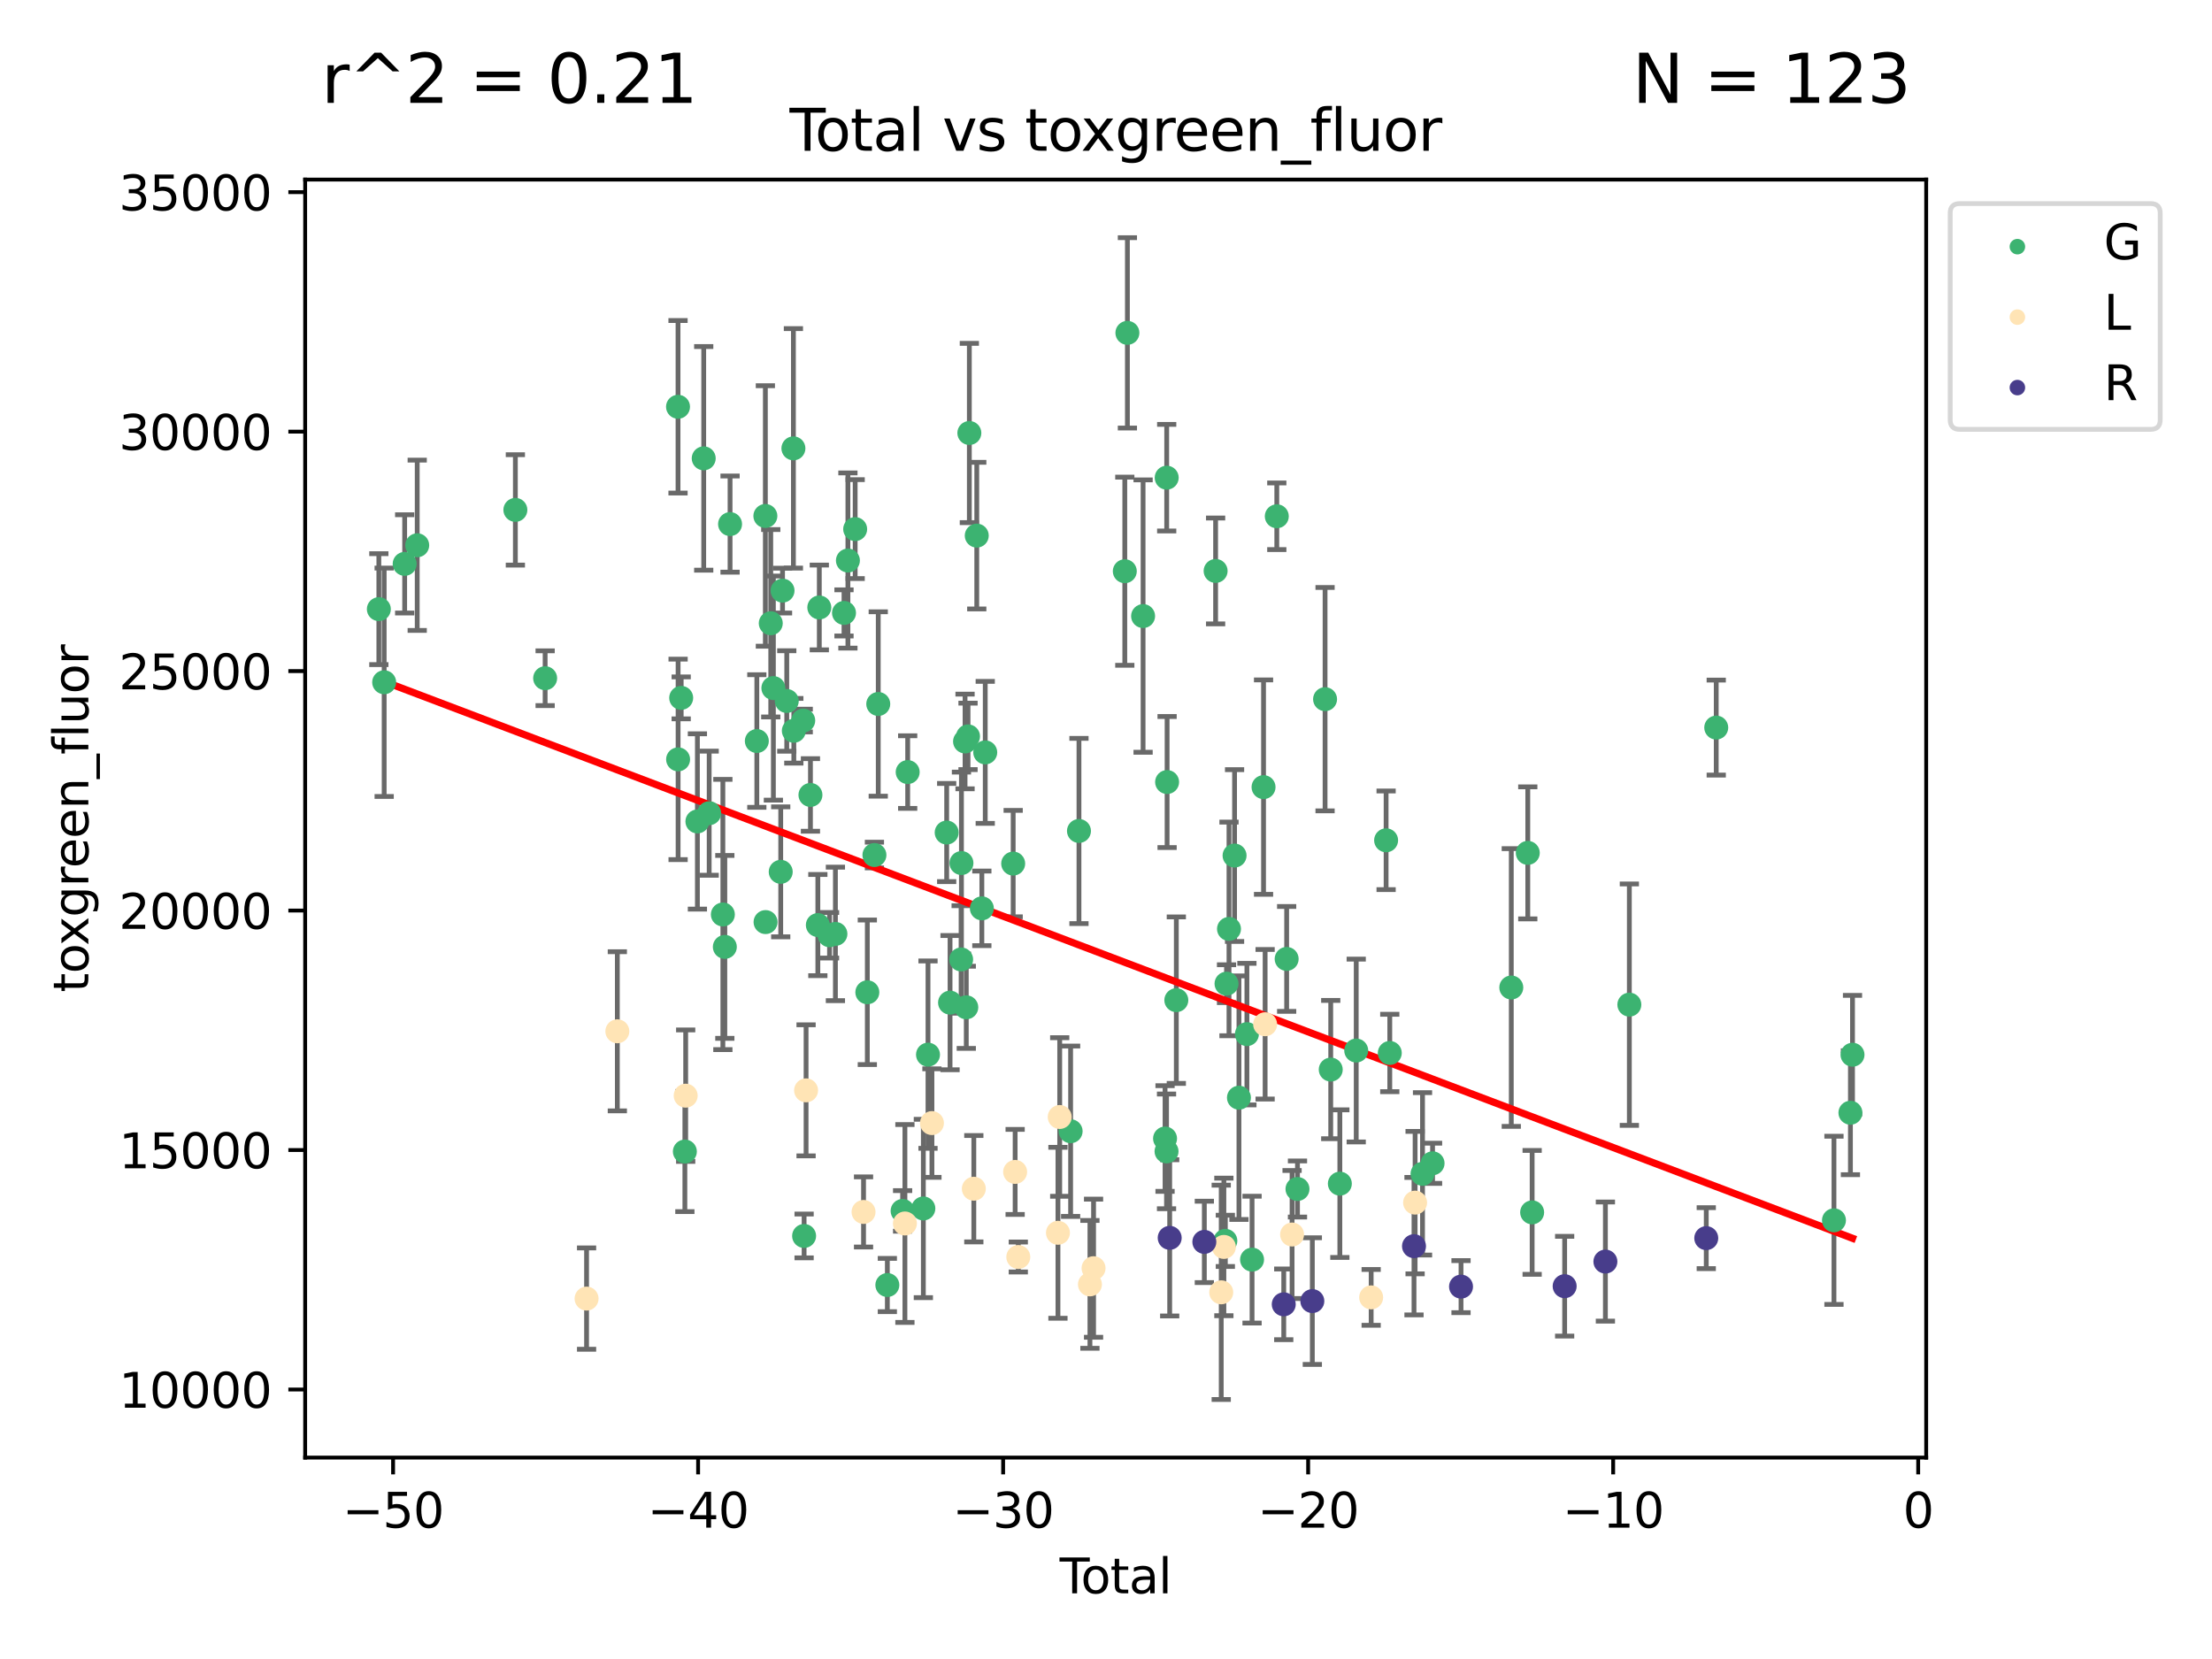 <?xml version="1.0" encoding="utf-8" standalone="no"?>
<!DOCTYPE svg PUBLIC "-//W3C//DTD SVG 1.1//EN"
  "http://www.w3.org/Graphics/SVG/1.1/DTD/svg11.dtd">
<svg xmlns:xlink="http://www.w3.org/1999/xlink" width="460.8pt" height="345.6pt" viewBox="0 0 460.8 345.6" xmlns="http://www.w3.org/2000/svg" version="1.1">
 <defs>
  <style type="text/css">*{stroke-linejoin: round; stroke-linecap: butt}</style>
 </defs>
 <g id="figure_1">
  <g id="patch_1">
   <path d="M 0 345.6 
L 460.8 345.6 
L 460.8 0 
L 0 0 
z
" style="fill: #ffffff"/>
  </g>
  <g id="axes_1">
   <g id="patch_2">
    <path d="M 63.571 303.64 
L 401.26 303.64 
L 401.26 37.411 
L 63.571 37.411 
z
" style="fill: #ffffff"/>
   </g>
   <g id="PathCollection_1">
    <defs>
     <path id="m0c2213627f" d="M 0 1.118 
C 0.297 1.118 0.581 1 0.791 0.791 
C 1 0.581 1.118 0.297 1.118 0 
C 1.118 -0.297 1 -0.581 0.791 -0.791 
C 0.581 -1 0.297 -1.118 0 -1.118 
C -0.297 -1.118 -0.581 -1 -0.791 -0.791 
C -1 -0.581 -1.118 -0.297 -1.118 0 
C -1.118 0.297 -1 0.581 -0.791 0.791 
C -0.581 1 -0.297 1.118 0 1.118 
z
" style="stroke: #3cb371"/>
    </defs>
    <g clip-path="url(#pbb0451f0e4)">
     <use xlink:href="#m0c2213627f" x="78.921" y="126.894" style="fill: #3cb371; stroke: #3cb371"/>
     <use xlink:href="#m0c2213627f" x="80.03" y="142.129" style="fill: #3cb371; stroke: #3cb371"/>
     <use xlink:href="#m0c2213627f" x="84.3" y="117.466" style="fill: #3cb371; stroke: #3cb371"/>
     <use xlink:href="#m0c2213627f" x="86.914" y="113.591" style="fill: #3cb371; stroke: #3cb371"/>
     <use xlink:href="#m0c2213627f" x="107.361" y="106.218" style="fill: #3cb371; stroke: #3cb371"/>
     <use xlink:href="#m0c2213627f" x="113.563" y="141.282" style="fill: #3cb371; stroke: #3cb371"/>
     <use xlink:href="#m0c2213627f" x="141.245" y="84.74" style="fill: #3cb371; stroke: #3cb371"/>
     <use xlink:href="#m0c2213627f" x="141.262" y="158.191" style="fill: #3cb371; stroke: #3cb371"/>
     <use xlink:href="#m0c2213627f" x="141.904" y="145.38" style="fill: #3cb371; stroke: #3cb371"/>
     <use xlink:href="#m0c2213627f" x="142.671" y="239.886" style="fill: #3cb371; stroke: #3cb371"/>
     <use xlink:href="#m0c2213627f" x="145.283" y="171.122" style="fill: #3cb371; stroke: #3cb371"/>
     <use xlink:href="#m0c2213627f" x="146.597" y="95.482" style="fill: #3cb371; stroke: #3cb371"/>
     <use xlink:href="#m0c2213627f" x="147.735" y="169.403" style="fill: #3cb371; stroke: #3cb371"/>
     <use xlink:href="#m0c2213627f" x="150.586" y="190.503" style="fill: #3cb371; stroke: #3cb371"/>
     <use xlink:href="#m0c2213627f" x="150.996" y="197.256" style="fill: #3cb371; stroke: #3cb371"/>
     <use xlink:href="#m0c2213627f" x="152.085" y="109.176" style="fill: #3cb371; stroke: #3cb371"/>
     <use xlink:href="#m0c2213627f" x="157.661" y="154.369" style="fill: #3cb371; stroke: #3cb371"/>
     <use xlink:href="#m0c2213627f" x="159.44" y="107.485" style="fill: #3cb371; stroke: #3cb371"/>
     <use xlink:href="#m0c2213627f" x="159.48" y="192.086" style="fill: #3cb371; stroke: #3cb371"/>
     <use xlink:href="#m0c2213627f" x="160.564" y="129.837" style="fill: #3cb371; stroke: #3cb371"/>
     <use xlink:href="#m0c2213627f" x="161.109" y="143.338" style="fill: #3cb371; stroke: #3cb371"/>
     <use xlink:href="#m0c2213627f" x="162.639" y="181.62" style="fill: #3cb371; stroke: #3cb371"/>
     <use xlink:href="#m0c2213627f" x="163.017" y="123.036" style="fill: #3cb371; stroke: #3cb371"/>
     <use xlink:href="#m0c2213627f" x="163.898" y="146.027" style="fill: #3cb371; stroke: #3cb371"/>
     <use xlink:href="#m0c2213627f" x="165.282" y="93.401" style="fill: #3cb371; stroke: #3cb371"/>
     <use xlink:href="#m0c2213627f" x="165.368" y="152.231" style="fill: #3cb371; stroke: #3cb371"/>
     <use xlink:href="#m0c2213627f" x="167.328" y="150.104" style="fill: #3cb371; stroke: #3cb371"/>
     <use xlink:href="#m0c2213627f" x="167.51" y="257.472" style="fill: #3cb371; stroke: #3cb371"/>
     <use xlink:href="#m0c2213627f" x="168.831" y="165.6" style="fill: #3cb371; stroke: #3cb371"/>
     <use xlink:href="#m0c2213627f" x="170.373" y="192.708" style="fill: #3cb371; stroke: #3cb371"/>
     <use xlink:href="#m0c2213627f" x="170.677" y="126.546" style="fill: #3cb371; stroke: #3cb371"/>
     <use xlink:href="#m0c2213627f" x="172.808" y="194.83" style="fill: #3cb371; stroke: #3cb371"/>
     <use xlink:href="#m0c2213627f" x="174.031" y="194.551" style="fill: #3cb371; stroke: #3cb371"/>
     <use xlink:href="#m0c2213627f" x="175.822" y="127.683" style="fill: #3cb371; stroke: #3cb371"/>
     <use xlink:href="#m0c2213627f" x="176.636" y="116.767" style="fill: #3cb371; stroke: #3cb371"/>
     <use xlink:href="#m0c2213627f" x="178.147" y="110.221" style="fill: #3cb371; stroke: #3cb371"/>
     <use xlink:href="#m0c2213627f" x="180.681" y="206.711" style="fill: #3cb371; stroke: #3cb371"/>
     <use xlink:href="#m0c2213627f" x="182.159" y="178.12" style="fill: #3cb371; stroke: #3cb371"/>
     <use xlink:href="#m0c2213627f" x="182.956" y="146.652" style="fill: #3cb371; stroke: #3cb371"/>
     <use xlink:href="#m0c2213627f" x="184.851" y="267.693" style="fill: #3cb371; stroke: #3cb371"/>
     <use xlink:href="#m0c2213627f" x="188.031" y="252.254" style="fill: #3cb371; stroke: #3cb371"/>
     <use xlink:href="#m0c2213627f" x="189.087" y="160.837" style="fill: #3cb371; stroke: #3cb371"/>
     <use xlink:href="#m0c2213627f" x="192.351" y="251.745" style="fill: #3cb371; stroke: #3cb371"/>
     <use xlink:href="#m0c2213627f" x="193.321" y="219.701" style="fill: #3cb371; stroke: #3cb371"/>
     <use xlink:href="#m0c2213627f" x="197.211" y="173.433" style="fill: #3cb371; stroke: #3cb371"/>
     <use xlink:href="#m0c2213627f" x="197.912" y="208.867" style="fill: #3cb371; stroke: #3cb371"/>
     <use xlink:href="#m0c2213627f" x="200.222" y="199.87" style="fill: #3cb371; stroke: #3cb371"/>
     <use xlink:href="#m0c2213627f" x="200.287" y="179.788" style="fill: #3cb371; stroke: #3cb371"/>
     <use xlink:href="#m0c2213627f" x="201.037" y="154.459" style="fill: #3cb371; stroke: #3cb371"/>
     <use xlink:href="#m0c2213627f" x="201.295" y="209.842" style="fill: #3cb371; stroke: #3cb371"/>
     <use xlink:href="#m0c2213627f" x="201.658" y="153.4" style="fill: #3cb371; stroke: #3cb371"/>
     <use xlink:href="#m0c2213627f" x="201.933" y="90.2" style="fill: #3cb371; stroke: #3cb371"/>
     <use xlink:href="#m0c2213627f" x="203.477" y="111.579" style="fill: #3cb371; stroke: #3cb371"/>
     <use xlink:href="#m0c2213627f" x="204.538" y="189.227" style="fill: #3cb371; stroke: #3cb371"/>
     <use xlink:href="#m0c2213627f" x="205.244" y="156.737" style="fill: #3cb371; stroke: #3cb371"/>
     <use xlink:href="#m0c2213627f" x="211.064" y="179.899" style="fill: #3cb371; stroke: #3cb371"/>
     <use xlink:href="#m0c2213627f" x="223.03" y="235.657" style="fill: #3cb371; stroke: #3cb371"/>
     <use xlink:href="#m0c2213627f" x="224.769" y="173.106" style="fill: #3cb371; stroke: #3cb371"/>
     <use xlink:href="#m0c2213627f" x="234.317" y="118.995" style="fill: #3cb371; stroke: #3cb371"/>
     <use xlink:href="#m0c2213627f" x="234.858" y="69.339" style="fill: #3cb371; stroke: #3cb371"/>
     <use xlink:href="#m0c2213627f" x="238.127" y="128.339" style="fill: #3cb371; stroke: #3cb371"/>
     <use xlink:href="#m0c2213627f" x="242.701" y="237.175" style="fill: #3cb371; stroke: #3cb371"/>
     <use xlink:href="#m0c2213627f" x="243.01" y="239.853" style="fill: #3cb371; stroke: #3cb371"/>
     <use xlink:href="#m0c2213627f" x="243.045" y="99.508" style="fill: #3cb371; stroke: #3cb371"/>
     <use xlink:href="#m0c2213627f" x="243.129" y="162.914" style="fill: #3cb371; stroke: #3cb371"/>
     <use xlink:href="#m0c2213627f" x="245.049" y="208.352" style="fill: #3cb371; stroke: #3cb371"/>
     <use xlink:href="#m0c2213627f" x="253.235" y="118.938" style="fill: #3cb371; stroke: #3cb371"/>
     <use xlink:href="#m0c2213627f" x="255.262" y="258.489" style="fill: #3cb371; stroke: #3cb371"/>
     <use xlink:href="#m0c2213627f" x="255.509" y="204.917" style="fill: #3cb371; stroke: #3cb371"/>
     <use xlink:href="#m0c2213627f" x="256.023" y="193.511" style="fill: #3cb371; stroke: #3cb371"/>
     <use xlink:href="#m0c2213627f" x="257.183" y="178.229" style="fill: #3cb371; stroke: #3cb371"/>
     <use xlink:href="#m0c2213627f" x="258.096" y="228.668" style="fill: #3cb371; stroke: #3cb371"/>
     <use xlink:href="#m0c2213627f" x="259.753" y="215.428" style="fill: #3cb371; stroke: #3cb371"/>
     <use xlink:href="#m0c2213627f" x="260.827" y="262.403" style="fill: #3cb371; stroke: #3cb371"/>
     <use xlink:href="#m0c2213627f" x="263.22" y="163.973" style="fill: #3cb371; stroke: #3cb371"/>
     <use xlink:href="#m0c2213627f" x="265.98" y="107.549" style="fill: #3cb371; stroke: #3cb371"/>
     <use xlink:href="#m0c2213627f" x="268.033" y="199.76" style="fill: #3cb371; stroke: #3cb371"/>
     <use xlink:href="#m0c2213627f" x="270.29" y="247.69" style="fill: #3cb371; stroke: #3cb371"/>
     <use xlink:href="#m0c2213627f" x="276.036" y="145.649" style="fill: #3cb371; stroke: #3cb371"/>
     <use xlink:href="#m0c2213627f" x="277.217" y="222.81" style="fill: #3cb371; stroke: #3cb371"/>
     <use xlink:href="#m0c2213627f" x="279.116" y="246.577" style="fill: #3cb371; stroke: #3cb371"/>
     <use xlink:href="#m0c2213627f" x="282.525" y="218.845" style="fill: #3cb371; stroke: #3cb371"/>
     <use xlink:href="#m0c2213627f" x="288.752" y="175.05" style="fill: #3cb371; stroke: #3cb371"/>
     <use xlink:href="#m0c2213627f" x="289.517" y="219.353" style="fill: #3cb371; stroke: #3cb371"/>
     <use xlink:href="#m0c2213627f" x="296.337" y="244.528" style="fill: #3cb371; stroke: #3cb371"/>
     <use xlink:href="#m0c2213627f" x="298.43" y="242.337" style="fill: #3cb371; stroke: #3cb371"/>
     <use xlink:href="#m0c2213627f" x="314.829" y="205.715" style="fill: #3cb371; stroke: #3cb371"/>
     <use xlink:href="#m0c2213627f" x="318.266" y="177.67" style="fill: #3cb371; stroke: #3cb371"/>
     <use xlink:href="#m0c2213627f" x="319.173" y="252.559" style="fill: #3cb371; stroke: #3cb371"/>
     <use xlink:href="#m0c2213627f" x="339.424" y="209.284" style="fill: #3cb371; stroke: #3cb371"/>
     <use xlink:href="#m0c2213627f" x="357.523" y="151.569" style="fill: #3cb371; stroke: #3cb371"/>
     <use xlink:href="#m0c2213627f" x="382.049" y="254.215" style="fill: #3cb371; stroke: #3cb371"/>
     <use xlink:href="#m0c2213627f" x="385.478" y="231.806" style="fill: #3cb371; stroke: #3cb371"/>
     <use xlink:href="#m0c2213627f" x="385.911" y="219.717" style="fill: #3cb371; stroke: #3cb371"/>
    </g>
   </g>
   <g id="PathCollection_2">
    <defs>
     <path id="m842757d4b4" d="M 0 1.118 
C 0.297 1.118 0.581 1 0.791 0.791 
C 1 0.581 1.118 0.297 1.118 0 
C 1.118 -0.297 1 -0.581 0.791 -0.791 
C 0.581 -1 0.297 -1.118 0 -1.118 
C -0.297 -1.118 -0.581 -1 -0.791 -0.791 
C -1 -0.581 -1.118 -0.297 -1.118 0 
C -1.118 0.297 -1 0.581 -0.791 0.791 
C -0.581 1 -0.297 1.118 0 1.118 
z
" style="stroke: #ffe4b5"/>
    </defs>
    <g clip-path="url(#pbb0451f0e4)">
     <use xlink:href="#m842757d4b4" x="122.194" y="270.521" style="fill: #ffe4b5; stroke: #ffe4b5"/>
     <use xlink:href="#m842757d4b4" x="128.603" y="214.836" style="fill: #ffe4b5; stroke: #ffe4b5"/>
     <use xlink:href="#m842757d4b4" x="142.841" y="228.248" style="fill: #ffe4b5; stroke: #ffe4b5"/>
     <use xlink:href="#m842757d4b4" x="167.921" y="227.141" style="fill: #ffe4b5; stroke: #ffe4b5"/>
     <use xlink:href="#m842757d4b4" x="179.892" y="252.471" style="fill: #ffe4b5; stroke: #ffe4b5"/>
     <use xlink:href="#m842757d4b4" x="188.511" y="254.874" style="fill: #ffe4b5; stroke: #ffe4b5"/>
     <use xlink:href="#m842757d4b4" x="194.14" y="233.96" style="fill: #ffe4b5; stroke: #ffe4b5"/>
     <use xlink:href="#m842757d4b4" x="202.866" y="247.633" style="fill: #ffe4b5; stroke: #ffe4b5"/>
     <use xlink:href="#m842757d4b4" x="211.472" y="244.133" style="fill: #ffe4b5; stroke: #ffe4b5"/>
     <use xlink:href="#m842757d4b4" x="212.131" y="261.857" style="fill: #ffe4b5; stroke: #ffe4b5"/>
     <use xlink:href="#m842757d4b4" x="220.391" y="256.813" style="fill: #ffe4b5; stroke: #ffe4b5"/>
     <use xlink:href="#m842757d4b4" x="220.758" y="232.69" style="fill: #ffe4b5; stroke: #ffe4b5"/>
     <use xlink:href="#m842757d4b4" x="227.054" y="267.559" style="fill: #ffe4b5; stroke: #ffe4b5"/>
     <use xlink:href="#m842757d4b4" x="227.809" y="264.189" style="fill: #ffe4b5; stroke: #ffe4b5"/>
     <use xlink:href="#m842757d4b4" x="254.404" y="269.214" style="fill: #ffe4b5; stroke: #ffe4b5"/>
     <use xlink:href="#m842757d4b4" x="254.957" y="259.756" style="fill: #ffe4b5; stroke: #ffe4b5"/>
     <use xlink:href="#m842757d4b4" x="263.547" y="213.37" style="fill: #ffe4b5; stroke: #ffe4b5"/>
     <use xlink:href="#m842757d4b4" x="269.163" y="257.172" style="fill: #ffe4b5; stroke: #ffe4b5"/>
     <use xlink:href="#m842757d4b4" x="285.637" y="270.269" style="fill: #ffe4b5; stroke: #ffe4b5"/>
     <use xlink:href="#m842757d4b4" x="294.791" y="250.528" style="fill: #ffe4b5; stroke: #ffe4b5"/>
    </g>
   </g>
   <g id="PathCollection_3">
    <defs>
     <path id="m7edf57a36d" d="M 0 1.118 
C 0.297 1.118 0.581 1 0.791 0.791 
C 1 0.581 1.118 0.297 1.118 0 
C 1.118 -0.297 1 -0.581 0.791 -0.791 
C 0.581 -1 0.297 -1.118 0 -1.118 
C -0.297 -1.118 -0.581 -1 -0.791 -0.791 
C -1 -0.581 -1.118 -0.297 -1.118 0 
C -1.118 0.297 -1 0.581 -0.791 0.791 
C -0.581 1 -0.297 1.118 0 1.118 
z
" style="stroke: #483d8b"/>
    </defs>
    <g clip-path="url(#pbb0451f0e4)">
     <use xlink:href="#m7edf57a36d" x="243.669" y="257.866" style="fill: #483d8b; stroke: #483d8b"/>
     <use xlink:href="#m7edf57a36d" x="250.886" y="258.711" style="fill: #483d8b; stroke: #483d8b"/>
     <use xlink:href="#m7edf57a36d" x="267.428" y="271.712" style="fill: #483d8b; stroke: #483d8b"/>
     <use xlink:href="#m7edf57a36d" x="273.383" y="271.04" style="fill: #483d8b; stroke: #483d8b"/>
     <use xlink:href="#m7edf57a36d" x="294.562" y="259.6" style="fill: #483d8b; stroke: #483d8b"/>
     <use xlink:href="#m7edf57a36d" x="304.358" y="268.027" style="fill: #483d8b; stroke: #483d8b"/>
     <use xlink:href="#m7edf57a36d" x="325.946" y="267.937" style="fill: #483d8b; stroke: #483d8b"/>
     <use xlink:href="#m7edf57a36d" x="334.434" y="262.809" style="fill: #483d8b; stroke: #483d8b"/>
     <use xlink:href="#m7edf57a36d" x="355.445" y="257.926" style="fill: #483d8b; stroke: #483d8b"/>
    </g>
   </g>
   <g id="matplotlib.axis_1">
    <g id="xtick_1">
     <g id="line2d_1">
      <defs>
       <path id="m413e4b87c7" d="M 0 0 
L 0 3.5 
" style="stroke: #000000; stroke-width: 0.8"/>
      </defs>
      <g>
       <use xlink:href="#m413e4b87c7" x="81.887" y="303.64" style="stroke: #000000; stroke-width: 0.8"/>
      </g>
     </g>
     <g id="text_1">
      <!-- −50 -->
      <g transform="translate(71.335 318.238)scale(0.1 -0.1)">
       <defs>
        <path id="DejaVuSans-2212" d="M 678 2272 
L 4684 2272 
L 4684 1741 
L 678 1741 
L 678 2272 
z
" transform="scale(0.016)"/>
        <path id="DejaVuSans-35" d="M 691 4666 
L 3169 4666 
L 3169 4134 
L 1269 4134 
L 1269 2991 
Q 1406 3038 1543 3061 
Q 1681 3084 1819 3084 
Q 2600 3084 3056 2656 
Q 3513 2228 3513 1497 
Q 3513 744 3044 326 
Q 2575 -91 1722 -91 
Q 1428 -91 1123 -41 
Q 819 9 494 109 
L 494 744 
Q 775 591 1075 516 
Q 1375 441 1709 441 
Q 2250 441 2565 725 
Q 2881 1009 2881 1497 
Q 2881 1984 2565 2268 
Q 2250 2553 1709 2553 
Q 1456 2553 1204 2497 
Q 953 2441 691 2322 
L 691 4666 
z
" transform="scale(0.016)"/>
        <path id="DejaVuSans-30" d="M 2034 4250 
Q 1547 4250 1301 3770 
Q 1056 3291 1056 2328 
Q 1056 1369 1301 889 
Q 1547 409 2034 409 
Q 2525 409 2770 889 
Q 3016 1369 3016 2328 
Q 3016 3291 2770 3770 
Q 2525 4250 2034 4250 
z
M 2034 4750 
Q 2819 4750 3233 4129 
Q 3647 3509 3647 2328 
Q 3647 1150 3233 529 
Q 2819 -91 2034 -91 
Q 1250 -91 836 529 
Q 422 1150 422 2328 
Q 422 3509 836 4129 
Q 1250 4750 2034 4750 
z
" transform="scale(0.016)"/>
       </defs>
       <use xlink:href="#DejaVuSans-2212"/>
       <use xlink:href="#DejaVuSans-35" x="83.789"/>
       <use xlink:href="#DejaVuSans-30" x="147.412"/>
      </g>
     </g>
    </g>
    <g id="xtick_2">
     <g id="line2d_2">
      <g>
       <use xlink:href="#m413e4b87c7" x="145.429" y="303.64" style="stroke: #000000; stroke-width: 0.8"/>
      </g>
     </g>
     <g id="text_2">
      <!-- −40 -->
      <g transform="translate(134.876 318.238)scale(0.1 -0.1)">
       <defs>
        <path id="DejaVuSans-34" d="M 2419 4116 
L 825 1625 
L 2419 1625 
L 2419 4116 
z
M 2253 4666 
L 3047 4666 
L 3047 1625 
L 3713 1625 
L 3713 1100 
L 3047 1100 
L 3047 0 
L 2419 0 
L 2419 1100 
L 313 1100 
L 313 1709 
L 2253 4666 
z
" transform="scale(0.016)"/>
       </defs>
       <use xlink:href="#DejaVuSans-2212"/>
       <use xlink:href="#DejaVuSans-34" x="83.789"/>
       <use xlink:href="#DejaVuSans-30" x="147.412"/>
      </g>
     </g>
    </g>
    <g id="xtick_3">
     <g id="line2d_3">
      <g>
       <use xlink:href="#m413e4b87c7" x="208.97" y="303.64" style="stroke: #000000; stroke-width: 0.8"/>
      </g>
     </g>
     <g id="text_3">
      <!-- −30 -->
      <g transform="translate(198.418 318.238)scale(0.1 -0.1)">
       <defs>
        <path id="DejaVuSans-33" d="M 2597 2516 
Q 3050 2419 3304 2112 
Q 3559 1806 3559 1356 
Q 3559 666 3084 287 
Q 2609 -91 1734 -91 
Q 1441 -91 1130 -33 
Q 819 25 488 141 
L 488 750 
Q 750 597 1062 519 
Q 1375 441 1716 441 
Q 2309 441 2620 675 
Q 2931 909 2931 1356 
Q 2931 1769 2642 2001 
Q 2353 2234 1838 2234 
L 1294 2234 
L 1294 2753 
L 1863 2753 
Q 2328 2753 2575 2939 
Q 2822 3125 2822 3475 
Q 2822 3834 2567 4026 
Q 2313 4219 1838 4219 
Q 1578 4219 1281 4162 
Q 984 4106 628 3988 
L 628 4550 
Q 988 4650 1302 4700 
Q 1616 4750 1894 4750 
Q 2613 4750 3031 4423 
Q 3450 4097 3450 3541 
Q 3450 3153 3228 2886 
Q 3006 2619 2597 2516 
z
" transform="scale(0.016)"/>
       </defs>
       <use xlink:href="#DejaVuSans-2212"/>
       <use xlink:href="#DejaVuSans-33" x="83.789"/>
       <use xlink:href="#DejaVuSans-30" x="147.412"/>
      </g>
     </g>
    </g>
    <g id="xtick_4">
     <g id="line2d_4">
      <g>
       <use xlink:href="#m413e4b87c7" x="272.511" y="303.64" style="stroke: #000000; stroke-width: 0.8"/>
      </g>
     </g>
     <g id="text_4">
      <!-- −20 -->
      <g transform="translate(261.959 318.238)scale(0.1 -0.1)">
       <defs>
        <path id="DejaVuSans-32" d="M 1228 531 
L 3431 531 
L 3431 0 
L 469 0 
L 469 531 
Q 828 903 1448 1529 
Q 2069 2156 2228 2338 
Q 2531 2678 2651 2914 
Q 2772 3150 2772 3378 
Q 2772 3750 2511 3984 
Q 2250 4219 1831 4219 
Q 1534 4219 1204 4116 
Q 875 4013 500 3803 
L 500 4441 
Q 881 4594 1212 4672 
Q 1544 4750 1819 4750 
Q 2544 4750 2975 4387 
Q 3406 4025 3406 3419 
Q 3406 3131 3298 2873 
Q 3191 2616 2906 2266 
Q 2828 2175 2409 1742 
Q 1991 1309 1228 531 
z
" transform="scale(0.016)"/>
       </defs>
       <use xlink:href="#DejaVuSans-2212"/>
       <use xlink:href="#DejaVuSans-32" x="83.789"/>
       <use xlink:href="#DejaVuSans-30" x="147.412"/>
      </g>
     </g>
    </g>
    <g id="xtick_5">
     <g id="line2d_5">
      <g>
       <use xlink:href="#m413e4b87c7" x="336.052" y="303.64" style="stroke: #000000; stroke-width: 0.8"/>
      </g>
     </g>
     <g id="text_5">
      <!-- −10 -->
      <g transform="translate(325.5 318.238)scale(0.1 -0.1)">
       <defs>
        <path id="DejaVuSans-31" d="M 794 531 
L 1825 531 
L 1825 4091 
L 703 3866 
L 703 4441 
L 1819 4666 
L 2450 4666 
L 2450 531 
L 3481 531 
L 3481 0 
L 794 0 
L 794 531 
z
" transform="scale(0.016)"/>
       </defs>
       <use xlink:href="#DejaVuSans-2212"/>
       <use xlink:href="#DejaVuSans-31" x="83.789"/>
       <use xlink:href="#DejaVuSans-30" x="147.412"/>
      </g>
     </g>
    </g>
    <g id="xtick_6">
     <g id="line2d_6">
      <g>
       <use xlink:href="#m413e4b87c7" x="399.594" y="303.64" style="stroke: #000000; stroke-width: 0.8"/>
      </g>
     </g>
     <g id="text_6">
      <!-- 0 -->
      <g transform="translate(396.412 318.238)scale(0.1 -0.1)">
       <use xlink:href="#DejaVuSans-30"/>
      </g>
     </g>
    </g>
    <g id="text_7">
     <!-- Total -->
     <g transform="translate(220.739 331.917)scale(0.1 -0.1)">
      <defs>
       <path id="DejaVuSans-54" d="M -19 4666 
L 3928 4666 
L 3928 4134 
L 2272 4134 
L 2272 0 
L 1638 0 
L 1638 4134 
L -19 4134 
L -19 4666 
z
" transform="scale(0.016)"/>
       <path id="DejaVuSans-6f" d="M 1959 3097 
Q 1497 3097 1228 2736 
Q 959 2375 959 1747 
Q 959 1119 1226 758 
Q 1494 397 1959 397 
Q 2419 397 2687 759 
Q 2956 1122 2956 1747 
Q 2956 2369 2687 2733 
Q 2419 3097 1959 3097 
z
M 1959 3584 
Q 2709 3584 3137 3096 
Q 3566 2609 3566 1747 
Q 3566 888 3137 398 
Q 2709 -91 1959 -91 
Q 1206 -91 779 398 
Q 353 888 353 1747 
Q 353 2609 779 3096 
Q 1206 3584 1959 3584 
z
" transform="scale(0.016)"/>
       <path id="DejaVuSans-74" d="M 1172 4494 
L 1172 3500 
L 2356 3500 
L 2356 3053 
L 1172 3053 
L 1172 1153 
Q 1172 725 1289 603 
Q 1406 481 1766 481 
L 2356 481 
L 2356 0 
L 1766 0 
Q 1100 0 847 248 
Q 594 497 594 1153 
L 594 3053 
L 172 3053 
L 172 3500 
L 594 3500 
L 594 4494 
L 1172 4494 
z
" transform="scale(0.016)"/>
       <path id="DejaVuSans-61" d="M 2194 1759 
Q 1497 1759 1228 1600 
Q 959 1441 959 1056 
Q 959 750 1161 570 
Q 1363 391 1709 391 
Q 2188 391 2477 730 
Q 2766 1069 2766 1631 
L 2766 1759 
L 2194 1759 
z
M 3341 1997 
L 3341 0 
L 2766 0 
L 2766 531 
Q 2569 213 2275 61 
Q 1981 -91 1556 -91 
Q 1019 -91 701 211 
Q 384 513 384 1019 
Q 384 1609 779 1909 
Q 1175 2209 1959 2209 
L 2766 2209 
L 2766 2266 
Q 2766 2663 2505 2880 
Q 2244 3097 1772 3097 
Q 1472 3097 1187 3025 
Q 903 2953 641 2809 
L 641 3341 
Q 956 3463 1253 3523 
Q 1550 3584 1831 3584 
Q 2591 3584 2966 3190 
Q 3341 2797 3341 1997 
z
" transform="scale(0.016)"/>
       <path id="DejaVuSans-6c" d="M 603 4863 
L 1178 4863 
L 1178 0 
L 603 0 
L 603 4863 
z
" transform="scale(0.016)"/>
      </defs>
      <use xlink:href="#DejaVuSans-54"/>
      <use xlink:href="#DejaVuSans-6f" x="44.084"/>
      <use xlink:href="#DejaVuSans-74" x="105.266"/>
      <use xlink:href="#DejaVuSans-61" x="144.475"/>
      <use xlink:href="#DejaVuSans-6c" x="205.754"/>
     </g>
    </g>
   </g>
   <g id="matplotlib.axis_2">
    <g id="ytick_1">
     <g id="line2d_7">
      <defs>
       <path id="mc78476a892" d="M 0 0 
L -3.5 0 
" style="stroke: #000000; stroke-width: 0.8"/>
      </defs>
      <g>
       <use xlink:href="#mc78476a892" x="63.571" y="289.459" style="stroke: #000000; stroke-width: 0.8"/>
      </g>
     </g>
     <g id="text_8">
      <!-- 10000 -->
      <g transform="translate(24.759 293.258)scale(0.1 -0.1)">
       <use xlink:href="#DejaVuSans-31"/>
       <use xlink:href="#DejaVuSans-30" x="63.623"/>
       <use xlink:href="#DejaVuSans-30" x="127.246"/>
       <use xlink:href="#DejaVuSans-30" x="190.869"/>
       <use xlink:href="#DejaVuSans-30" x="254.492"/>
      </g>
     </g>
    </g>
    <g id="ytick_2">
     <g id="line2d_8">
      <g>
       <use xlink:href="#mc78476a892" x="63.571" y="239.573" style="stroke: #000000; stroke-width: 0.8"/>
      </g>
     </g>
     <g id="text_9">
      <!-- 15000 -->
      <g transform="translate(24.759 243.372)scale(0.1 -0.1)">
       <use xlink:href="#DejaVuSans-31"/>
       <use xlink:href="#DejaVuSans-35" x="63.623"/>
       <use xlink:href="#DejaVuSans-30" x="127.246"/>
       <use xlink:href="#DejaVuSans-30" x="190.869"/>
       <use xlink:href="#DejaVuSans-30" x="254.492"/>
      </g>
     </g>
    </g>
    <g id="ytick_3">
     <g id="line2d_9">
      <g>
       <use xlink:href="#mc78476a892" x="63.571" y="189.687" style="stroke: #000000; stroke-width: 0.8"/>
      </g>
     </g>
     <g id="text_10">
      <!-- 20000 -->
      <g transform="translate(24.759 193.486)scale(0.1 -0.1)">
       <use xlink:href="#DejaVuSans-32"/>
       <use xlink:href="#DejaVuSans-30" x="63.623"/>
       <use xlink:href="#DejaVuSans-30" x="127.246"/>
       <use xlink:href="#DejaVuSans-30" x="190.869"/>
       <use xlink:href="#DejaVuSans-30" x="254.492"/>
      </g>
     </g>
    </g>
    <g id="ytick_4">
     <g id="line2d_10">
      <g>
       <use xlink:href="#mc78476a892" x="63.571" y="139.801" style="stroke: #000000; stroke-width: 0.8"/>
      </g>
     </g>
     <g id="text_11">
      <!-- 25000 -->
      <g transform="translate(24.759 143.6)scale(0.1 -0.1)">
       <use xlink:href="#DejaVuSans-32"/>
       <use xlink:href="#DejaVuSans-35" x="63.623"/>
       <use xlink:href="#DejaVuSans-30" x="127.246"/>
       <use xlink:href="#DejaVuSans-30" x="190.869"/>
       <use xlink:href="#DejaVuSans-30" x="254.492"/>
      </g>
     </g>
    </g>
    <g id="ytick_5">
     <g id="line2d_11">
      <g>
       <use xlink:href="#mc78476a892" x="63.571" y="89.915" style="stroke: #000000; stroke-width: 0.8"/>
      </g>
     </g>
     <g id="text_12">
      <!-- 30000 -->
      <g transform="translate(24.759 93.714)scale(0.1 -0.1)">
       <use xlink:href="#DejaVuSans-33"/>
       <use xlink:href="#DejaVuSans-30" x="63.623"/>
       <use xlink:href="#DejaVuSans-30" x="127.246"/>
       <use xlink:href="#DejaVuSans-30" x="190.869"/>
       <use xlink:href="#DejaVuSans-30" x="254.492"/>
      </g>
     </g>
    </g>
    <g id="ytick_6">
     <g id="line2d_12">
      <g>
       <use xlink:href="#mc78476a892" x="63.571" y="40.029" style="stroke: #000000; stroke-width: 0.8"/>
      </g>
     </g>
     <g id="text_13">
      <!-- 35000 -->
      <g transform="translate(24.759 43.828)scale(0.1 -0.1)">
       <use xlink:href="#DejaVuSans-33"/>
       <use xlink:href="#DejaVuSans-35" x="63.623"/>
       <use xlink:href="#DejaVuSans-30" x="127.246"/>
       <use xlink:href="#DejaVuSans-30" x="190.869"/>
       <use xlink:href="#DejaVuSans-30" x="254.492"/>
      </g>
     </g>
    </g>
    <g id="text_14">
     <!-- toxgreen_fluor -->
     <g transform="translate(18.401 206.72)rotate(-90)scale(0.1 -0.1)">
      <defs>
       <path id="DejaVuSans-78" d="M 3513 3500 
L 2247 1797 
L 3578 0 
L 2900 0 
L 1881 1375 
L 863 0 
L 184 0 
L 1544 1831 
L 300 3500 
L 978 3500 
L 1906 2253 
L 2834 3500 
L 3513 3500 
z
" transform="scale(0.016)"/>
       <path id="DejaVuSans-67" d="M 2906 1791 
Q 2906 2416 2648 2759 
Q 2391 3103 1925 3103 
Q 1463 3103 1205 2759 
Q 947 2416 947 1791 
Q 947 1169 1205 825 
Q 1463 481 1925 481 
Q 2391 481 2648 825 
Q 2906 1169 2906 1791 
z
M 3481 434 
Q 3481 -459 3084 -895 
Q 2688 -1331 1869 -1331 
Q 1566 -1331 1297 -1286 
Q 1028 -1241 775 -1147 
L 775 -588 
Q 1028 -725 1275 -790 
Q 1522 -856 1778 -856 
Q 2344 -856 2625 -561 
Q 2906 -266 2906 331 
L 2906 616 
Q 2728 306 2450 153 
Q 2172 0 1784 0 
Q 1141 0 747 490 
Q 353 981 353 1791 
Q 353 2603 747 3093 
Q 1141 3584 1784 3584 
Q 2172 3584 2450 3431 
Q 2728 3278 2906 2969 
L 2906 3500 
L 3481 3500 
L 3481 434 
z
" transform="scale(0.016)"/>
       <path id="DejaVuSans-72" d="M 2631 2963 
Q 2534 3019 2420 3045 
Q 2306 3072 2169 3072 
Q 1681 3072 1420 2755 
Q 1159 2438 1159 1844 
L 1159 0 
L 581 0 
L 581 3500 
L 1159 3500 
L 1159 2956 
Q 1341 3275 1631 3429 
Q 1922 3584 2338 3584 
Q 2397 3584 2469 3576 
Q 2541 3569 2628 3553 
L 2631 2963 
z
" transform="scale(0.016)"/>
       <path id="DejaVuSans-65" d="M 3597 1894 
L 3597 1613 
L 953 1613 
Q 991 1019 1311 708 
Q 1631 397 2203 397 
Q 2534 397 2845 478 
Q 3156 559 3463 722 
L 3463 178 
Q 3153 47 2828 -22 
Q 2503 -91 2169 -91 
Q 1331 -91 842 396 
Q 353 884 353 1716 
Q 353 2575 817 3079 
Q 1281 3584 2069 3584 
Q 2775 3584 3186 3129 
Q 3597 2675 3597 1894 
z
M 3022 2063 
Q 3016 2534 2758 2815 
Q 2500 3097 2075 3097 
Q 1594 3097 1305 2825 
Q 1016 2553 972 2059 
L 3022 2063 
z
" transform="scale(0.016)"/>
       <path id="DejaVuSans-6e" d="M 3513 2113 
L 3513 0 
L 2938 0 
L 2938 2094 
Q 2938 2591 2744 2837 
Q 2550 3084 2163 3084 
Q 1697 3084 1428 2787 
Q 1159 2491 1159 1978 
L 1159 0 
L 581 0 
L 581 3500 
L 1159 3500 
L 1159 2956 
Q 1366 3272 1645 3428 
Q 1925 3584 2291 3584 
Q 2894 3584 3203 3211 
Q 3513 2838 3513 2113 
z
" transform="scale(0.016)"/>
       <path id="DejaVuSans-5f" d="M 3263 -1063 
L 3263 -1509 
L -63 -1509 
L -63 -1063 
L 3263 -1063 
z
" transform="scale(0.016)"/>
       <path id="DejaVuSans-66" d="M 2375 4863 
L 2375 4384 
L 1825 4384 
Q 1516 4384 1395 4259 
Q 1275 4134 1275 3809 
L 1275 3500 
L 2222 3500 
L 2222 3053 
L 1275 3053 
L 1275 0 
L 697 0 
L 697 3053 
L 147 3053 
L 147 3500 
L 697 3500 
L 697 3744 
Q 697 4328 969 4595 
Q 1241 4863 1831 4863 
L 2375 4863 
z
" transform="scale(0.016)"/>
       <path id="DejaVuSans-75" d="M 544 1381 
L 544 3500 
L 1119 3500 
L 1119 1403 
Q 1119 906 1312 657 
Q 1506 409 1894 409 
Q 2359 409 2629 706 
Q 2900 1003 2900 1516 
L 2900 3500 
L 3475 3500 
L 3475 0 
L 2900 0 
L 2900 538 
Q 2691 219 2414 64 
Q 2138 -91 1772 -91 
Q 1169 -91 856 284 
Q 544 659 544 1381 
z
M 1991 3584 
L 1991 3584 
z
" transform="scale(0.016)"/>
      </defs>
      <use xlink:href="#DejaVuSans-74"/>
      <use xlink:href="#DejaVuSans-6f" x="39.209"/>
      <use xlink:href="#DejaVuSans-78" x="97.266"/>
      <use xlink:href="#DejaVuSans-67" x="156.445"/>
      <use xlink:href="#DejaVuSans-72" x="219.922"/>
      <use xlink:href="#DejaVuSans-65" x="258.785"/>
      <use xlink:href="#DejaVuSans-65" x="320.309"/>
      <use xlink:href="#DejaVuSans-6e" x="381.832"/>
      <use xlink:href="#DejaVuSans-5f" x="445.211"/>
      <use xlink:href="#DejaVuSans-66" x="495.211"/>
      <use xlink:href="#DejaVuSans-6c" x="530.416"/>
      <use xlink:href="#DejaVuSans-75" x="558.199"/>
      <use xlink:href="#DejaVuSans-6f" x="621.578"/>
      <use xlink:href="#DejaVuSans-72" x="682.76"/>
     </g>
    </g>
   </g>
   <g id="LineCollection_1">
    <path d="M 78.921 138.448 
L 78.921 115.34 
" clip-path="url(#pbb0451f0e4)" style="fill: none; stroke: #696969"/>
    <path d="M 80.03 165.915 
L 80.03 118.342 
" clip-path="url(#pbb0451f0e4)" style="fill: none; stroke: #696969"/>
    <path d="M 84.3 127.704 
L 84.3 107.228 
" clip-path="url(#pbb0451f0e4)" style="fill: none; stroke: #696969"/>
    <path d="M 86.914 131.327 
L 86.914 95.854 
" clip-path="url(#pbb0451f0e4)" style="fill: none; stroke: #696969"/>
    <path d="M 107.361 117.719 
L 107.361 94.718 
" clip-path="url(#pbb0451f0e4)" style="fill: none; stroke: #696969"/>
    <path d="M 113.563 146.987 
L 113.563 135.577 
" clip-path="url(#pbb0451f0e4)" style="fill: none; stroke: #696969"/>
    <path d="M 141.245 102.708 
L 141.245 66.771 
" clip-path="url(#pbb0451f0e4)" style="fill: none; stroke: #696969"/>
    <path d="M 141.262 179.072 
L 141.262 137.311 
" clip-path="url(#pbb0451f0e4)" style="fill: none; stroke: #696969"/>
    <path d="M 141.904 149.746 
L 141.904 141.014 
" clip-path="url(#pbb0451f0e4)" style="fill: none; stroke: #696969"/>
    <path d="M 142.671 252.404 
L 142.671 227.368 
" clip-path="url(#pbb0451f0e4)" style="fill: none; stroke: #696969"/>
    <path d="M 145.283 189.382 
L 145.283 152.861 
" clip-path="url(#pbb0451f0e4)" style="fill: none; stroke: #696969"/>
    <path d="M 146.597 118.775 
L 146.597 72.19 
" clip-path="url(#pbb0451f0e4)" style="fill: none; stroke: #696969"/>
    <path d="M 147.735 182.33 
L 147.735 156.476 
" clip-path="url(#pbb0451f0e4)" style="fill: none; stroke: #696969"/>
    <path d="M 150.586 218.652 
L 150.586 162.354 
" clip-path="url(#pbb0451f0e4)" style="fill: none; stroke: #696969"/>
    <path d="M 150.996 216.305 
L 150.996 178.206 
" clip-path="url(#pbb0451f0e4)" style="fill: none; stroke: #696969"/>
    <path d="M 152.085 119.194 
L 152.085 99.157 
" clip-path="url(#pbb0451f0e4)" style="fill: none; stroke: #696969"/>
    <path d="M 157.661 168.182 
L 157.661 140.557 
" clip-path="url(#pbb0451f0e4)" style="fill: none; stroke: #696969"/>
    <path d="M 159.44 134.617 
L 159.44 80.352 
" clip-path="url(#pbb0451f0e4)" style="fill: none; stroke: #696969"/>
    <path d="M 159.48 192.833 
L 159.48 191.34 
" clip-path="url(#pbb0451f0e4)" style="fill: none; stroke: #696969"/>
    <path d="M 160.564 149.358 
L 160.564 110.316 
" clip-path="url(#pbb0451f0e4)" style="fill: none; stroke: #696969"/>
    <path d="M 161.109 166.679 
L 161.109 119.997 
" clip-path="url(#pbb0451f0e4)" style="fill: none; stroke: #696969"/>
    <path d="M 162.639 195.158 
L 162.639 168.082 
" clip-path="url(#pbb0451f0e4)" style="fill: none; stroke: #696969"/>
    <path d="M 163.017 127.704 
L 163.017 118.368 
" clip-path="url(#pbb0451f0e4)" style="fill: none; stroke: #696969"/>
    <path d="M 163.898 156.494 
L 163.898 135.561 
" clip-path="url(#pbb0451f0e4)" style="fill: none; stroke: #696969"/>
    <path d="M 165.282 118.347 
L 165.282 68.455 
" clip-path="url(#pbb0451f0e4)" style="fill: none; stroke: #696969"/>
    <path d="M 165.368 158.968 
L 165.368 145.493 
" clip-path="url(#pbb0451f0e4)" style="fill: none; stroke: #696969"/>
    <path d="M 167.328 152.475 
L 167.328 147.733 
" clip-path="url(#pbb0451f0e4)" style="fill: none; stroke: #696969"/>
    <path d="M 167.51 262.035 
L 167.51 252.909 
" clip-path="url(#pbb0451f0e4)" style="fill: none; stroke: #696969"/>
    <path d="M 168.831 173.16 
L 168.831 158.039 
" clip-path="url(#pbb0451f0e4)" style="fill: none; stroke: #696969"/>
    <path d="M 170.373 203.249 
L 170.373 182.168 
" clip-path="url(#pbb0451f0e4)" style="fill: none; stroke: #696969"/>
    <path d="M 170.677 135.378 
L 170.677 117.715 
" clip-path="url(#pbb0451f0e4)" style="fill: none; stroke: #696969"/>
    <path d="M 172.808 199.573 
L 172.808 190.087 
" clip-path="url(#pbb0451f0e4)" style="fill: none; stroke: #696969"/>
    <path d="M 174.031 208.455 
L 174.031 180.647 
" clip-path="url(#pbb0451f0e4)" style="fill: none; stroke: #696969"/>
    <path d="M 175.822 132.489 
L 175.822 122.877 
" clip-path="url(#pbb0451f0e4)" style="fill: none; stroke: #696969"/>
    <path d="M 176.636 135.013 
L 176.636 98.522 
" clip-path="url(#pbb0451f0e4)" style="fill: none; stroke: #696969"/>
    <path d="M 178.147 120.526 
L 178.147 99.917 
" clip-path="url(#pbb0451f0e4)" style="fill: none; stroke: #696969"/>
    <path d="M 180.681 221.767 
L 180.681 191.656 
" clip-path="url(#pbb0451f0e4)" style="fill: none; stroke: #696969"/>
    <path d="M 182.159 180.797 
L 182.159 175.443 
" clip-path="url(#pbb0451f0e4)" style="fill: none; stroke: #696969"/>
    <path d="M 182.956 165.861 
L 182.956 127.444 
" clip-path="url(#pbb0451f0e4)" style="fill: none; stroke: #696969"/>
    <path d="M 184.851 273.241 
L 184.851 262.145 
" clip-path="url(#pbb0451f0e4)" style="fill: none; stroke: #696969"/>
    <path d="M 188.031 256.482 
L 188.031 248.026 
" clip-path="url(#pbb0451f0e4)" style="fill: none; stroke: #696969"/>
    <path d="M 189.087 168.398 
L 189.087 153.276 
" clip-path="url(#pbb0451f0e4)" style="fill: none; stroke: #696969"/>
    <path d="M 192.351 270.322 
L 192.351 233.168 
" clip-path="url(#pbb0451f0e4)" style="fill: none; stroke: #696969"/>
    <path d="M 193.321 239.218 
L 193.321 200.184 
" clip-path="url(#pbb0451f0e4)" style="fill: none; stroke: #696969"/>
    <path d="M 197.211 183.657 
L 197.211 163.208 
" clip-path="url(#pbb0451f0e4)" style="fill: none; stroke: #696969"/>
    <path d="M 197.912 222.847 
L 197.912 194.887 
" clip-path="url(#pbb0451f0e4)" style="fill: none; stroke: #696969"/>
    <path d="M 200.222 211.061 
L 200.222 188.679 
" clip-path="url(#pbb0451f0e4)" style="fill: none; stroke: #696969"/>
    <path d="M 200.287 198.734 
L 200.287 160.841 
" clip-path="url(#pbb0451f0e4)" style="fill: none; stroke: #696969"/>
    <path d="M 201.037 164.318 
L 201.037 144.599 
" clip-path="url(#pbb0451f0e4)" style="fill: none; stroke: #696969"/>
    <path d="M 201.295 218.397 
L 201.295 201.286 
" clip-path="url(#pbb0451f0e4)" style="fill: none; stroke: #696969"/>
    <path d="M 201.658 160.32 
L 201.658 146.481 
" clip-path="url(#pbb0451f0e4)" style="fill: none; stroke: #696969"/>
    <path d="M 201.933 108.872 
L 201.933 71.528 
" clip-path="url(#pbb0451f0e4)" style="fill: none; stroke: #696969"/>
    <path d="M 203.477 126.853 
L 203.477 96.304 
" clip-path="url(#pbb0451f0e4)" style="fill: none; stroke: #696969"/>
    <path d="M 204.538 196.995 
L 204.538 181.458 
" clip-path="url(#pbb0451f0e4)" style="fill: none; stroke: #696969"/>
    <path d="M 205.244 171.525 
L 205.244 141.948 
" clip-path="url(#pbb0451f0e4)" style="fill: none; stroke: #696969"/>
    <path d="M 211.064 190.982 
L 211.064 168.816 
" clip-path="url(#pbb0451f0e4)" style="fill: none; stroke: #696969"/>
    <path d="M 223.03 253.402 
L 223.03 217.912 
" clip-path="url(#pbb0451f0e4)" style="fill: none; stroke: #696969"/>
    <path d="M 224.769 192.398 
L 224.769 153.813 
" clip-path="url(#pbb0451f0e4)" style="fill: none; stroke: #696969"/>
    <path d="M 234.317 138.591 
L 234.317 99.399 
" clip-path="url(#pbb0451f0e4)" style="fill: none; stroke: #696969"/>
    <path d="M 234.858 89.165 
L 234.858 49.513 
" clip-path="url(#pbb0451f0e4)" style="fill: none; stroke: #696969"/>
    <path d="M 238.127 156.707 
L 238.127 99.972 
" clip-path="url(#pbb0451f0e4)" style="fill: none; stroke: #696969"/>
    <path d="M 242.701 248.182 
L 242.701 226.168 
" clip-path="url(#pbb0451f0e4)" style="fill: none; stroke: #696969"/>
    <path d="M 243.01 251.8 
L 243.01 227.906 
" clip-path="url(#pbb0451f0e4)" style="fill: none; stroke: #696969"/>
    <path d="M 243.045 110.614 
L 243.045 88.402 
" clip-path="url(#pbb0451f0e4)" style="fill: none; stroke: #696969"/>
    <path d="M 243.129 176.563 
L 243.129 149.264 
" clip-path="url(#pbb0451f0e4)" style="fill: none; stroke: #696969"/>
    <path d="M 245.049 225.692 
L 245.049 191.013 
" clip-path="url(#pbb0451f0e4)" style="fill: none; stroke: #696969"/>
    <path d="M 253.235 129.965 
L 253.235 107.912 
" clip-path="url(#pbb0451f0e4)" style="fill: none; stroke: #696969"/>
    <path d="M 255.262 263.83 
L 255.262 253.148 
" clip-path="url(#pbb0451f0e4)" style="fill: none; stroke: #696969"/>
    <path d="M 255.509 208.861 
L 255.509 200.973 
" clip-path="url(#pbb0451f0e4)" style="fill: none; stroke: #696969"/>
    <path d="M 256.023 215.765 
L 256.023 171.257 
" clip-path="url(#pbb0451f0e4)" style="fill: none; stroke: #696969"/>
    <path d="M 257.183 196.122 
L 257.183 160.335 
" clip-path="url(#pbb0451f0e4)" style="fill: none; stroke: #696969"/>
    <path d="M 258.096 254.034 
L 258.096 203.301 
" clip-path="url(#pbb0451f0e4)" style="fill: none; stroke: #696969"/>
    <path d="M 259.753 230.174 
L 259.753 200.682 
" clip-path="url(#pbb0451f0e4)" style="fill: none; stroke: #696969"/>
    <path d="M 260.827 275.611 
L 260.827 249.195 
" clip-path="url(#pbb0451f0e4)" style="fill: none; stroke: #696969"/>
    <path d="M 263.22 186.307 
L 263.22 141.639 
" clip-path="url(#pbb0451f0e4)" style="fill: none; stroke: #696969"/>
    <path d="M 265.98 114.487 
L 265.98 100.611 
" clip-path="url(#pbb0451f0e4)" style="fill: none; stroke: #696969"/>
    <path d="M 268.033 210.681 
L 268.033 188.839 
" clip-path="url(#pbb0451f0e4)" style="fill: none; stroke: #696969"/>
    <path d="M 270.29 253.535 
L 270.29 241.846 
" clip-path="url(#pbb0451f0e4)" style="fill: none; stroke: #696969"/>
    <path d="M 276.036 168.915 
L 276.036 122.382 
" clip-path="url(#pbb0451f0e4)" style="fill: none; stroke: #696969"/>
    <path d="M 277.217 237.215 
L 277.217 208.405 
" clip-path="url(#pbb0451f0e4)" style="fill: none; stroke: #696969"/>
    <path d="M 279.116 261.953 
L 279.116 231.2 
" clip-path="url(#pbb0451f0e4)" style="fill: none; stroke: #696969"/>
    <path d="M 282.525 237.887 
L 282.525 199.804 
" clip-path="url(#pbb0451f0e4)" style="fill: none; stroke: #696969"/>
    <path d="M 288.752 185.319 
L 288.752 164.78 
" clip-path="url(#pbb0451f0e4)" style="fill: none; stroke: #696969"/>
    <path d="M 289.517 227.415 
L 289.517 211.291 
" clip-path="url(#pbb0451f0e4)" style="fill: none; stroke: #696969"/>
    <path d="M 296.337 261.444 
L 296.337 227.613 
" clip-path="url(#pbb0451f0e4)" style="fill: none; stroke: #696969"/>
    <path d="M 298.43 246.524 
L 298.43 238.151 
" clip-path="url(#pbb0451f0e4)" style="fill: none; stroke: #696969"/>
    <path d="M 314.829 234.642 
L 314.829 176.787 
" clip-path="url(#pbb0451f0e4)" style="fill: none; stroke: #696969"/>
    <path d="M 318.266 191.422 
L 318.266 163.918 
" clip-path="url(#pbb0451f0e4)" style="fill: none; stroke: #696969"/>
    <path d="M 319.173 265.461 
L 319.173 239.657 
" clip-path="url(#pbb0451f0e4)" style="fill: none; stroke: #696969"/>
    <path d="M 339.424 234.429 
L 339.424 184.139 
" clip-path="url(#pbb0451f0e4)" style="fill: none; stroke: #696969"/>
    <path d="M 357.523 161.463 
L 357.523 141.675 
" clip-path="url(#pbb0451f0e4)" style="fill: none; stroke: #696969"/>
    <path d="M 382.049 271.734 
L 382.049 236.695 
" clip-path="url(#pbb0451f0e4)" style="fill: none; stroke: #696969"/>
    <path d="M 385.478 244.713 
L 385.478 218.899 
" clip-path="url(#pbb0451f0e4)" style="fill: none; stroke: #696969"/>
    <path d="M 385.911 232.083 
L 385.911 207.352 
" clip-path="url(#pbb0451f0e4)" style="fill: none; stroke: #696969"/>
   </g>
   <g id="line2d_13">
    <defs>
     <path id="m6f09e39a88" d="M 2 0 
L -2 -0 
" style="stroke: #696969"/>
    </defs>
    <g clip-path="url(#pbb0451f0e4)">
     <use xlink:href="#m6f09e39a88" x="78.921" y="138.448" style="fill: #696969; stroke: #696969"/>
     <use xlink:href="#m6f09e39a88" x="80.03" y="165.915" style="fill: #696969; stroke: #696969"/>
     <use xlink:href="#m6f09e39a88" x="84.3" y="127.704" style="fill: #696969; stroke: #696969"/>
     <use xlink:href="#m6f09e39a88" x="86.914" y="131.327" style="fill: #696969; stroke: #696969"/>
     <use xlink:href="#m6f09e39a88" x="107.361" y="117.719" style="fill: #696969; stroke: #696969"/>
     <use xlink:href="#m6f09e39a88" x="113.563" y="146.987" style="fill: #696969; stroke: #696969"/>
     <use xlink:href="#m6f09e39a88" x="141.245" y="102.708" style="fill: #696969; stroke: #696969"/>
     <use xlink:href="#m6f09e39a88" x="141.262" y="179.072" style="fill: #696969; stroke: #696969"/>
     <use xlink:href="#m6f09e39a88" x="141.904" y="149.746" style="fill: #696969; stroke: #696969"/>
     <use xlink:href="#m6f09e39a88" x="142.671" y="252.404" style="fill: #696969; stroke: #696969"/>
     <use xlink:href="#m6f09e39a88" x="145.283" y="189.382" style="fill: #696969; stroke: #696969"/>
     <use xlink:href="#m6f09e39a88" x="146.597" y="118.775" style="fill: #696969; stroke: #696969"/>
     <use xlink:href="#m6f09e39a88" x="147.735" y="182.33" style="fill: #696969; stroke: #696969"/>
     <use xlink:href="#m6f09e39a88" x="150.586" y="218.652" style="fill: #696969; stroke: #696969"/>
     <use xlink:href="#m6f09e39a88" x="150.996" y="216.305" style="fill: #696969; stroke: #696969"/>
     <use xlink:href="#m6f09e39a88" x="152.085" y="119.194" style="fill: #696969; stroke: #696969"/>
     <use xlink:href="#m6f09e39a88" x="157.661" y="168.182" style="fill: #696969; stroke: #696969"/>
     <use xlink:href="#m6f09e39a88" x="159.44" y="134.617" style="fill: #696969; stroke: #696969"/>
     <use xlink:href="#m6f09e39a88" x="159.48" y="192.833" style="fill: #696969; stroke: #696969"/>
     <use xlink:href="#m6f09e39a88" x="160.564" y="149.358" style="fill: #696969; stroke: #696969"/>
     <use xlink:href="#m6f09e39a88" x="161.109" y="166.679" style="fill: #696969; stroke: #696969"/>
     <use xlink:href="#m6f09e39a88" x="162.639" y="195.158" style="fill: #696969; stroke: #696969"/>
     <use xlink:href="#m6f09e39a88" x="163.017" y="127.704" style="fill: #696969; stroke: #696969"/>
     <use xlink:href="#m6f09e39a88" x="163.898" y="156.494" style="fill: #696969; stroke: #696969"/>
     <use xlink:href="#m6f09e39a88" x="165.282" y="118.347" style="fill: #696969; stroke: #696969"/>
     <use xlink:href="#m6f09e39a88" x="165.368" y="158.968" style="fill: #696969; stroke: #696969"/>
     <use xlink:href="#m6f09e39a88" x="167.328" y="152.475" style="fill: #696969; stroke: #696969"/>
     <use xlink:href="#m6f09e39a88" x="167.51" y="262.035" style="fill: #696969; stroke: #696969"/>
     <use xlink:href="#m6f09e39a88" x="168.831" y="173.16" style="fill: #696969; stroke: #696969"/>
     <use xlink:href="#m6f09e39a88" x="170.373" y="203.249" style="fill: #696969; stroke: #696969"/>
     <use xlink:href="#m6f09e39a88" x="170.677" y="135.378" style="fill: #696969; stroke: #696969"/>
     <use xlink:href="#m6f09e39a88" x="172.808" y="199.573" style="fill: #696969; stroke: #696969"/>
     <use xlink:href="#m6f09e39a88" x="174.031" y="208.455" style="fill: #696969; stroke: #696969"/>
     <use xlink:href="#m6f09e39a88" x="175.822" y="132.489" style="fill: #696969; stroke: #696969"/>
     <use xlink:href="#m6f09e39a88" x="176.636" y="135.013" style="fill: #696969; stroke: #696969"/>
     <use xlink:href="#m6f09e39a88" x="178.147" y="120.526" style="fill: #696969; stroke: #696969"/>
     <use xlink:href="#m6f09e39a88" x="180.681" y="221.767" style="fill: #696969; stroke: #696969"/>
     <use xlink:href="#m6f09e39a88" x="182.159" y="180.797" style="fill: #696969; stroke: #696969"/>
     <use xlink:href="#m6f09e39a88" x="182.956" y="165.861" style="fill: #696969; stroke: #696969"/>
     <use xlink:href="#m6f09e39a88" x="184.851" y="273.241" style="fill: #696969; stroke: #696969"/>
     <use xlink:href="#m6f09e39a88" x="188.031" y="256.482" style="fill: #696969; stroke: #696969"/>
     <use xlink:href="#m6f09e39a88" x="189.087" y="168.398" style="fill: #696969; stroke: #696969"/>
     <use xlink:href="#m6f09e39a88" x="192.351" y="270.322" style="fill: #696969; stroke: #696969"/>
     <use xlink:href="#m6f09e39a88" x="193.321" y="239.218" style="fill: #696969; stroke: #696969"/>
     <use xlink:href="#m6f09e39a88" x="197.211" y="183.657" style="fill: #696969; stroke: #696969"/>
     <use xlink:href="#m6f09e39a88" x="197.912" y="222.847" style="fill: #696969; stroke: #696969"/>
     <use xlink:href="#m6f09e39a88" x="200.222" y="211.061" style="fill: #696969; stroke: #696969"/>
     <use xlink:href="#m6f09e39a88" x="200.287" y="198.734" style="fill: #696969; stroke: #696969"/>
     <use xlink:href="#m6f09e39a88" x="201.037" y="164.318" style="fill: #696969; stroke: #696969"/>
     <use xlink:href="#m6f09e39a88" x="201.295" y="218.397" style="fill: #696969; stroke: #696969"/>
     <use xlink:href="#m6f09e39a88" x="201.658" y="160.32" style="fill: #696969; stroke: #696969"/>
     <use xlink:href="#m6f09e39a88" x="201.933" y="108.872" style="fill: #696969; stroke: #696969"/>
     <use xlink:href="#m6f09e39a88" x="203.477" y="126.853" style="fill: #696969; stroke: #696969"/>
     <use xlink:href="#m6f09e39a88" x="204.538" y="196.995" style="fill: #696969; stroke: #696969"/>
     <use xlink:href="#m6f09e39a88" x="205.244" y="171.525" style="fill: #696969; stroke: #696969"/>
     <use xlink:href="#m6f09e39a88" x="211.064" y="190.982" style="fill: #696969; stroke: #696969"/>
     <use xlink:href="#m6f09e39a88" x="223.03" y="253.402" style="fill: #696969; stroke: #696969"/>
     <use xlink:href="#m6f09e39a88" x="224.769" y="192.398" style="fill: #696969; stroke: #696969"/>
     <use xlink:href="#m6f09e39a88" x="234.317" y="138.591" style="fill: #696969; stroke: #696969"/>
     <use xlink:href="#m6f09e39a88" x="234.858" y="89.165" style="fill: #696969; stroke: #696969"/>
     <use xlink:href="#m6f09e39a88" x="238.127" y="156.707" style="fill: #696969; stroke: #696969"/>
     <use xlink:href="#m6f09e39a88" x="242.701" y="248.182" style="fill: #696969; stroke: #696969"/>
     <use xlink:href="#m6f09e39a88" x="243.01" y="251.8" style="fill: #696969; stroke: #696969"/>
     <use xlink:href="#m6f09e39a88" x="243.045" y="110.614" style="fill: #696969; stroke: #696969"/>
     <use xlink:href="#m6f09e39a88" x="243.129" y="176.563" style="fill: #696969; stroke: #696969"/>
     <use xlink:href="#m6f09e39a88" x="245.049" y="225.692" style="fill: #696969; stroke: #696969"/>
     <use xlink:href="#m6f09e39a88" x="253.235" y="129.965" style="fill: #696969; stroke: #696969"/>
     <use xlink:href="#m6f09e39a88" x="255.262" y="263.83" style="fill: #696969; stroke: #696969"/>
     <use xlink:href="#m6f09e39a88" x="255.509" y="208.861" style="fill: #696969; stroke: #696969"/>
     <use xlink:href="#m6f09e39a88" x="256.023" y="215.765" style="fill: #696969; stroke: #696969"/>
     <use xlink:href="#m6f09e39a88" x="257.183" y="196.122" style="fill: #696969; stroke: #696969"/>
     <use xlink:href="#m6f09e39a88" x="258.096" y="254.034" style="fill: #696969; stroke: #696969"/>
     <use xlink:href="#m6f09e39a88" x="259.753" y="230.174" style="fill: #696969; stroke: #696969"/>
     <use xlink:href="#m6f09e39a88" x="260.827" y="275.611" style="fill: #696969; stroke: #696969"/>
     <use xlink:href="#m6f09e39a88" x="263.22" y="186.307" style="fill: #696969; stroke: #696969"/>
     <use xlink:href="#m6f09e39a88" x="265.98" y="114.487" style="fill: #696969; stroke: #696969"/>
     <use xlink:href="#m6f09e39a88" x="268.033" y="210.681" style="fill: #696969; stroke: #696969"/>
     <use xlink:href="#m6f09e39a88" x="270.29" y="253.535" style="fill: #696969; stroke: #696969"/>
     <use xlink:href="#m6f09e39a88" x="276.036" y="168.915" style="fill: #696969; stroke: #696969"/>
     <use xlink:href="#m6f09e39a88" x="277.217" y="237.215" style="fill: #696969; stroke: #696969"/>
     <use xlink:href="#m6f09e39a88" x="279.116" y="261.953" style="fill: #696969; stroke: #696969"/>
     <use xlink:href="#m6f09e39a88" x="282.525" y="237.887" style="fill: #696969; stroke: #696969"/>
     <use xlink:href="#m6f09e39a88" x="288.752" y="185.319" style="fill: #696969; stroke: #696969"/>
     <use xlink:href="#m6f09e39a88" x="289.517" y="227.415" style="fill: #696969; stroke: #696969"/>
     <use xlink:href="#m6f09e39a88" x="296.337" y="261.444" style="fill: #696969; stroke: #696969"/>
     <use xlink:href="#m6f09e39a88" x="298.43" y="246.524" style="fill: #696969; stroke: #696969"/>
     <use xlink:href="#m6f09e39a88" x="314.829" y="234.642" style="fill: #696969; stroke: #696969"/>
     <use xlink:href="#m6f09e39a88" x="318.266" y="191.422" style="fill: #696969; stroke: #696969"/>
     <use xlink:href="#m6f09e39a88" x="319.173" y="265.461" style="fill: #696969; stroke: #696969"/>
     <use xlink:href="#m6f09e39a88" x="339.424" y="234.429" style="fill: #696969; stroke: #696969"/>
     <use xlink:href="#m6f09e39a88" x="357.523" y="161.463" style="fill: #696969; stroke: #696969"/>
     <use xlink:href="#m6f09e39a88" x="382.049" y="271.734" style="fill: #696969; stroke: #696969"/>
     <use xlink:href="#m6f09e39a88" x="385.478" y="244.713" style="fill: #696969; stroke: #696969"/>
     <use xlink:href="#m6f09e39a88" x="385.911" y="232.083" style="fill: #696969; stroke: #696969"/>
    </g>
   </g>
   <g id="line2d_14">
    <g clip-path="url(#pbb0451f0e4)">
     <use xlink:href="#m6f09e39a88" x="78.921" y="115.34" style="fill: #696969; stroke: #696969"/>
     <use xlink:href="#m6f09e39a88" x="80.03" y="118.342" style="fill: #696969; stroke: #696969"/>
     <use xlink:href="#m6f09e39a88" x="84.3" y="107.228" style="fill: #696969; stroke: #696969"/>
     <use xlink:href="#m6f09e39a88" x="86.914" y="95.854" style="fill: #696969; stroke: #696969"/>
     <use xlink:href="#m6f09e39a88" x="107.361" y="94.718" style="fill: #696969; stroke: #696969"/>
     <use xlink:href="#m6f09e39a88" x="113.563" y="135.577" style="fill: #696969; stroke: #696969"/>
     <use xlink:href="#m6f09e39a88" x="141.245" y="66.771" style="fill: #696969; stroke: #696969"/>
     <use xlink:href="#m6f09e39a88" x="141.262" y="137.311" style="fill: #696969; stroke: #696969"/>
     <use xlink:href="#m6f09e39a88" x="141.904" y="141.014" style="fill: #696969; stroke: #696969"/>
     <use xlink:href="#m6f09e39a88" x="142.671" y="227.368" style="fill: #696969; stroke: #696969"/>
     <use xlink:href="#m6f09e39a88" x="145.283" y="152.861" style="fill: #696969; stroke: #696969"/>
     <use xlink:href="#m6f09e39a88" x="146.597" y="72.19" style="fill: #696969; stroke: #696969"/>
     <use xlink:href="#m6f09e39a88" x="147.735" y="156.476" style="fill: #696969; stroke: #696969"/>
     <use xlink:href="#m6f09e39a88" x="150.586" y="162.354" style="fill: #696969; stroke: #696969"/>
     <use xlink:href="#m6f09e39a88" x="150.996" y="178.206" style="fill: #696969; stroke: #696969"/>
     <use xlink:href="#m6f09e39a88" x="152.085" y="99.157" style="fill: #696969; stroke: #696969"/>
     <use xlink:href="#m6f09e39a88" x="157.661" y="140.557" style="fill: #696969; stroke: #696969"/>
     <use xlink:href="#m6f09e39a88" x="159.44" y="80.352" style="fill: #696969; stroke: #696969"/>
     <use xlink:href="#m6f09e39a88" x="159.48" y="191.34" style="fill: #696969; stroke: #696969"/>
     <use xlink:href="#m6f09e39a88" x="160.564" y="110.316" style="fill: #696969; stroke: #696969"/>
     <use xlink:href="#m6f09e39a88" x="161.109" y="119.997" style="fill: #696969; stroke: #696969"/>
     <use xlink:href="#m6f09e39a88" x="162.639" y="168.082" style="fill: #696969; stroke: #696969"/>
     <use xlink:href="#m6f09e39a88" x="163.017" y="118.368" style="fill: #696969; stroke: #696969"/>
     <use xlink:href="#m6f09e39a88" x="163.898" y="135.561" style="fill: #696969; stroke: #696969"/>
     <use xlink:href="#m6f09e39a88" x="165.282" y="68.455" style="fill: #696969; stroke: #696969"/>
     <use xlink:href="#m6f09e39a88" x="165.368" y="145.493" style="fill: #696969; stroke: #696969"/>
     <use xlink:href="#m6f09e39a88" x="167.328" y="147.733" style="fill: #696969; stroke: #696969"/>
     <use xlink:href="#m6f09e39a88" x="167.51" y="252.909" style="fill: #696969; stroke: #696969"/>
     <use xlink:href="#m6f09e39a88" x="168.831" y="158.039" style="fill: #696969; stroke: #696969"/>
     <use xlink:href="#m6f09e39a88" x="170.373" y="182.168" style="fill: #696969; stroke: #696969"/>
     <use xlink:href="#m6f09e39a88" x="170.677" y="117.715" style="fill: #696969; stroke: #696969"/>
     <use xlink:href="#m6f09e39a88" x="172.808" y="190.087" style="fill: #696969; stroke: #696969"/>
     <use xlink:href="#m6f09e39a88" x="174.031" y="180.647" style="fill: #696969; stroke: #696969"/>
     <use xlink:href="#m6f09e39a88" x="175.822" y="122.877" style="fill: #696969; stroke: #696969"/>
     <use xlink:href="#m6f09e39a88" x="176.636" y="98.522" style="fill: #696969; stroke: #696969"/>
     <use xlink:href="#m6f09e39a88" x="178.147" y="99.917" style="fill: #696969; stroke: #696969"/>
     <use xlink:href="#m6f09e39a88" x="180.681" y="191.656" style="fill: #696969; stroke: #696969"/>
     <use xlink:href="#m6f09e39a88" x="182.159" y="175.443" style="fill: #696969; stroke: #696969"/>
     <use xlink:href="#m6f09e39a88" x="182.956" y="127.444" style="fill: #696969; stroke: #696969"/>
     <use xlink:href="#m6f09e39a88" x="184.851" y="262.145" style="fill: #696969; stroke: #696969"/>
     <use xlink:href="#m6f09e39a88" x="188.031" y="248.026" style="fill: #696969; stroke: #696969"/>
     <use xlink:href="#m6f09e39a88" x="189.087" y="153.276" style="fill: #696969; stroke: #696969"/>
     <use xlink:href="#m6f09e39a88" x="192.351" y="233.168" style="fill: #696969; stroke: #696969"/>
     <use xlink:href="#m6f09e39a88" x="193.321" y="200.184" style="fill: #696969; stroke: #696969"/>
     <use xlink:href="#m6f09e39a88" x="197.211" y="163.208" style="fill: #696969; stroke: #696969"/>
     <use xlink:href="#m6f09e39a88" x="197.912" y="194.887" style="fill: #696969; stroke: #696969"/>
     <use xlink:href="#m6f09e39a88" x="200.222" y="188.679" style="fill: #696969; stroke: #696969"/>
     <use xlink:href="#m6f09e39a88" x="200.287" y="160.841" style="fill: #696969; stroke: #696969"/>
     <use xlink:href="#m6f09e39a88" x="201.037" y="144.599" style="fill: #696969; stroke: #696969"/>
     <use xlink:href="#m6f09e39a88" x="201.295" y="201.286" style="fill: #696969; stroke: #696969"/>
     <use xlink:href="#m6f09e39a88" x="201.658" y="146.481" style="fill: #696969; stroke: #696969"/>
     <use xlink:href="#m6f09e39a88" x="201.933" y="71.528" style="fill: #696969; stroke: #696969"/>
     <use xlink:href="#m6f09e39a88" x="203.477" y="96.304" style="fill: #696969; stroke: #696969"/>
     <use xlink:href="#m6f09e39a88" x="204.538" y="181.458" style="fill: #696969; stroke: #696969"/>
     <use xlink:href="#m6f09e39a88" x="205.244" y="141.948" style="fill: #696969; stroke: #696969"/>
     <use xlink:href="#m6f09e39a88" x="211.064" y="168.816" style="fill: #696969; stroke: #696969"/>
     <use xlink:href="#m6f09e39a88" x="223.03" y="217.912" style="fill: #696969; stroke: #696969"/>
     <use xlink:href="#m6f09e39a88" x="224.769" y="153.813" style="fill: #696969; stroke: #696969"/>
     <use xlink:href="#m6f09e39a88" x="234.317" y="99.399" style="fill: #696969; stroke: #696969"/>
     <use xlink:href="#m6f09e39a88" x="234.858" y="49.513" style="fill: #696969; stroke: #696969"/>
     <use xlink:href="#m6f09e39a88" x="238.127" y="99.972" style="fill: #696969; stroke: #696969"/>
     <use xlink:href="#m6f09e39a88" x="242.701" y="226.168" style="fill: #696969; stroke: #696969"/>
     <use xlink:href="#m6f09e39a88" x="243.01" y="227.906" style="fill: #696969; stroke: #696969"/>
     <use xlink:href="#m6f09e39a88" x="243.045" y="88.402" style="fill: #696969; stroke: #696969"/>
     <use xlink:href="#m6f09e39a88" x="243.129" y="149.264" style="fill: #696969; stroke: #696969"/>
     <use xlink:href="#m6f09e39a88" x="245.049" y="191.013" style="fill: #696969; stroke: #696969"/>
     <use xlink:href="#m6f09e39a88" x="253.235" y="107.912" style="fill: #696969; stroke: #696969"/>
     <use xlink:href="#m6f09e39a88" x="255.262" y="253.148" style="fill: #696969; stroke: #696969"/>
     <use xlink:href="#m6f09e39a88" x="255.509" y="200.973" style="fill: #696969; stroke: #696969"/>
     <use xlink:href="#m6f09e39a88" x="256.023" y="171.257" style="fill: #696969; stroke: #696969"/>
     <use xlink:href="#m6f09e39a88" x="257.183" y="160.335" style="fill: #696969; stroke: #696969"/>
     <use xlink:href="#m6f09e39a88" x="258.096" y="203.301" style="fill: #696969; stroke: #696969"/>
     <use xlink:href="#m6f09e39a88" x="259.753" y="200.682" style="fill: #696969; stroke: #696969"/>
     <use xlink:href="#m6f09e39a88" x="260.827" y="249.195" style="fill: #696969; stroke: #696969"/>
     <use xlink:href="#m6f09e39a88" x="263.22" y="141.639" style="fill: #696969; stroke: #696969"/>
     <use xlink:href="#m6f09e39a88" x="265.98" y="100.611" style="fill: #696969; stroke: #696969"/>
     <use xlink:href="#m6f09e39a88" x="268.033" y="188.839" style="fill: #696969; stroke: #696969"/>
     <use xlink:href="#m6f09e39a88" x="270.29" y="241.846" style="fill: #696969; stroke: #696969"/>
     <use xlink:href="#m6f09e39a88" x="276.036" y="122.382" style="fill: #696969; stroke: #696969"/>
     <use xlink:href="#m6f09e39a88" x="277.217" y="208.405" style="fill: #696969; stroke: #696969"/>
     <use xlink:href="#m6f09e39a88" x="279.116" y="231.2" style="fill: #696969; stroke: #696969"/>
     <use xlink:href="#m6f09e39a88" x="282.525" y="199.804" style="fill: #696969; stroke: #696969"/>
     <use xlink:href="#m6f09e39a88" x="288.752" y="164.78" style="fill: #696969; stroke: #696969"/>
     <use xlink:href="#m6f09e39a88" x="289.517" y="211.291" style="fill: #696969; stroke: #696969"/>
     <use xlink:href="#m6f09e39a88" x="296.337" y="227.613" style="fill: #696969; stroke: #696969"/>
     <use xlink:href="#m6f09e39a88" x="298.43" y="238.151" style="fill: #696969; stroke: #696969"/>
     <use xlink:href="#m6f09e39a88" x="314.829" y="176.787" style="fill: #696969; stroke: #696969"/>
     <use xlink:href="#m6f09e39a88" x="318.266" y="163.918" style="fill: #696969; stroke: #696969"/>
     <use xlink:href="#m6f09e39a88" x="319.173" y="239.657" style="fill: #696969; stroke: #696969"/>
     <use xlink:href="#m6f09e39a88" x="339.424" y="184.139" style="fill: #696969; stroke: #696969"/>
     <use xlink:href="#m6f09e39a88" x="357.523" y="141.675" style="fill: #696969; stroke: #696969"/>
     <use xlink:href="#m6f09e39a88" x="382.049" y="236.695" style="fill: #696969; stroke: #696969"/>
     <use xlink:href="#m6f09e39a88" x="385.478" y="218.899" style="fill: #696969; stroke: #696969"/>
     <use xlink:href="#m6f09e39a88" x="385.911" y="207.352" style="fill: #696969; stroke: #696969"/>
    </g>
   </g>
   <g id="LineCollection_2">
    <path d="M 122.194 281.077 
L 122.194 259.965 
" clip-path="url(#pbb0451f0e4)" style="fill: none; stroke: #696969"/>
    <path d="M 128.603 231.414 
L 128.603 198.259 
" clip-path="url(#pbb0451f0e4)" style="fill: none; stroke: #696969"/>
    <path d="M 142.841 241.939 
L 142.841 214.557 
" clip-path="url(#pbb0451f0e4)" style="fill: none; stroke: #696969"/>
    <path d="M 167.921 240.793 
L 167.921 213.488 
" clip-path="url(#pbb0451f0e4)" style="fill: none; stroke: #696969"/>
    <path d="M 179.892 259.775 
L 179.892 245.166 
" clip-path="url(#pbb0451f0e4)" style="fill: none; stroke: #696969"/>
    <path d="M 188.511 275.483 
L 188.511 234.264 
" clip-path="url(#pbb0451f0e4)" style="fill: none; stroke: #696969"/>
    <path d="M 194.14 245.263 
L 194.14 222.656 
" clip-path="url(#pbb0451f0e4)" style="fill: none; stroke: #696969"/>
    <path d="M 202.866 258.713 
L 202.866 236.552 
" clip-path="url(#pbb0451f0e4)" style="fill: none; stroke: #696969"/>
    <path d="M 211.472 252.993 
L 211.472 235.273 
" clip-path="url(#pbb0451f0e4)" style="fill: none; stroke: #696969"/>
    <path d="M 212.131 264.977 
L 212.131 258.737 
" clip-path="url(#pbb0451f0e4)" style="fill: none; stroke: #696969"/>
    <path d="M 220.391 274.62 
L 220.391 239.007 
" clip-path="url(#pbb0451f0e4)" style="fill: none; stroke: #696969"/>
    <path d="M 220.758 249.209 
L 220.758 216.172 
" clip-path="url(#pbb0451f0e4)" style="fill: none; stroke: #696969"/>
    <path d="M 227.054 280.876 
L 227.054 254.242 
" clip-path="url(#pbb0451f0e4)" style="fill: none; stroke: #696969"/>
    <path d="M 227.809 278.574 
L 227.809 249.804 
" clip-path="url(#pbb0451f0e4)" style="fill: none; stroke: #696969"/>
    <path d="M 254.404 291.539 
L 254.404 246.89 
" clip-path="url(#pbb0451f0e4)" style="fill: none; stroke: #696969"/>
    <path d="M 254.957 274.084 
L 254.957 245.427 
" clip-path="url(#pbb0451f0e4)" style="fill: none; stroke: #696969"/>
    <path d="M 263.547 228.95 
L 263.547 197.79 
" clip-path="url(#pbb0451f0e4)" style="fill: none; stroke: #696969"/>
    <path d="M 269.163 270.506 
L 269.163 243.837 
" clip-path="url(#pbb0451f0e4)" style="fill: none; stroke: #696969"/>
    <path d="M 285.637 276.081 
L 285.637 264.457 
" clip-path="url(#pbb0451f0e4)" style="fill: none; stroke: #696969"/>
    <path d="M 294.791 265.362 
L 294.791 235.693 
" clip-path="url(#pbb0451f0e4)" style="fill: none; stroke: #696969"/>
   </g>
   <g id="line2d_15">
    <g clip-path="url(#pbb0451f0e4)">
     <use xlink:href="#m6f09e39a88" x="122.194" y="281.077" style="fill: #696969; stroke: #696969"/>
     <use xlink:href="#m6f09e39a88" x="128.603" y="231.414" style="fill: #696969; stroke: #696969"/>
     <use xlink:href="#m6f09e39a88" x="142.841" y="241.939" style="fill: #696969; stroke: #696969"/>
     <use xlink:href="#m6f09e39a88" x="167.921" y="240.793" style="fill: #696969; stroke: #696969"/>
     <use xlink:href="#m6f09e39a88" x="179.892" y="259.775" style="fill: #696969; stroke: #696969"/>
     <use xlink:href="#m6f09e39a88" x="188.511" y="275.483" style="fill: #696969; stroke: #696969"/>
     <use xlink:href="#m6f09e39a88" x="194.14" y="245.263" style="fill: #696969; stroke: #696969"/>
     <use xlink:href="#m6f09e39a88" x="202.866" y="258.713" style="fill: #696969; stroke: #696969"/>
     <use xlink:href="#m6f09e39a88" x="211.472" y="252.993" style="fill: #696969; stroke: #696969"/>
     <use xlink:href="#m6f09e39a88" x="212.131" y="264.977" style="fill: #696969; stroke: #696969"/>
     <use xlink:href="#m6f09e39a88" x="220.391" y="274.62" style="fill: #696969; stroke: #696969"/>
     <use xlink:href="#m6f09e39a88" x="220.758" y="249.209" style="fill: #696969; stroke: #696969"/>
     <use xlink:href="#m6f09e39a88" x="227.054" y="280.876" style="fill: #696969; stroke: #696969"/>
     <use xlink:href="#m6f09e39a88" x="227.809" y="278.574" style="fill: #696969; stroke: #696969"/>
     <use xlink:href="#m6f09e39a88" x="254.404" y="291.539" style="fill: #696969; stroke: #696969"/>
     <use xlink:href="#m6f09e39a88" x="254.957" y="274.084" style="fill: #696969; stroke: #696969"/>
     <use xlink:href="#m6f09e39a88" x="263.547" y="228.95" style="fill: #696969; stroke: #696969"/>
     <use xlink:href="#m6f09e39a88" x="269.163" y="270.506" style="fill: #696969; stroke: #696969"/>
     <use xlink:href="#m6f09e39a88" x="285.637" y="276.081" style="fill: #696969; stroke: #696969"/>
     <use xlink:href="#m6f09e39a88" x="294.791" y="265.362" style="fill: #696969; stroke: #696969"/>
    </g>
   </g>
   <g id="line2d_16">
    <g clip-path="url(#pbb0451f0e4)">
     <use xlink:href="#m6f09e39a88" x="122.194" y="259.965" style="fill: #696969; stroke: #696969"/>
     <use xlink:href="#m6f09e39a88" x="128.603" y="198.259" style="fill: #696969; stroke: #696969"/>
     <use xlink:href="#m6f09e39a88" x="142.841" y="214.557" style="fill: #696969; stroke: #696969"/>
     <use xlink:href="#m6f09e39a88" x="167.921" y="213.488" style="fill: #696969; stroke: #696969"/>
     <use xlink:href="#m6f09e39a88" x="179.892" y="245.166" style="fill: #696969; stroke: #696969"/>
     <use xlink:href="#m6f09e39a88" x="188.511" y="234.264" style="fill: #696969; stroke: #696969"/>
     <use xlink:href="#m6f09e39a88" x="194.14" y="222.656" style="fill: #696969; stroke: #696969"/>
     <use xlink:href="#m6f09e39a88" x="202.866" y="236.552" style="fill: #696969; stroke: #696969"/>
     <use xlink:href="#m6f09e39a88" x="211.472" y="235.273" style="fill: #696969; stroke: #696969"/>
     <use xlink:href="#m6f09e39a88" x="212.131" y="258.737" style="fill: #696969; stroke: #696969"/>
     <use xlink:href="#m6f09e39a88" x="220.391" y="239.007" style="fill: #696969; stroke: #696969"/>
     <use xlink:href="#m6f09e39a88" x="220.758" y="216.172" style="fill: #696969; stroke: #696969"/>
     <use xlink:href="#m6f09e39a88" x="227.054" y="254.242" style="fill: #696969; stroke: #696969"/>
     <use xlink:href="#m6f09e39a88" x="227.809" y="249.804" style="fill: #696969; stroke: #696969"/>
     <use xlink:href="#m6f09e39a88" x="254.404" y="246.89" style="fill: #696969; stroke: #696969"/>
     <use xlink:href="#m6f09e39a88" x="254.957" y="245.427" style="fill: #696969; stroke: #696969"/>
     <use xlink:href="#m6f09e39a88" x="263.547" y="197.79" style="fill: #696969; stroke: #696969"/>
     <use xlink:href="#m6f09e39a88" x="269.163" y="243.837" style="fill: #696969; stroke: #696969"/>
     <use xlink:href="#m6f09e39a88" x="285.637" y="264.457" style="fill: #696969; stroke: #696969"/>
     <use xlink:href="#m6f09e39a88" x="294.791" y="235.693" style="fill: #696969; stroke: #696969"/>
    </g>
   </g>
   <g id="LineCollection_3">
    <path d="M 243.669 274.139 
L 243.669 241.593 
" clip-path="url(#pbb0451f0e4)" style="fill: none; stroke: #696969"/>
    <path d="M 250.886 267.188 
L 250.886 250.234 
" clip-path="url(#pbb0451f0e4)" style="fill: none; stroke: #696969"/>
    <path d="M 267.428 279.075 
L 267.428 264.35 
" clip-path="url(#pbb0451f0e4)" style="fill: none; stroke: #696969"/>
    <path d="M 273.383 284.232 
L 273.383 257.849 
" clip-path="url(#pbb0451f0e4)" style="fill: none; stroke: #696969"/>
    <path d="M 294.562 273.92 
L 294.562 245.28 
" clip-path="url(#pbb0451f0e4)" style="fill: none; stroke: #696969"/>
    <path d="M 304.358 273.448 
L 304.358 262.606 
" clip-path="url(#pbb0451f0e4)" style="fill: none; stroke: #696969"/>
    <path d="M 325.946 278.326 
L 325.946 257.548 
" clip-path="url(#pbb0451f0e4)" style="fill: none; stroke: #696969"/>
    <path d="M 334.434 275.216 
L 334.434 250.402 
" clip-path="url(#pbb0451f0e4)" style="fill: none; stroke: #696969"/>
    <path d="M 355.445 264.278 
L 355.445 251.575 
" clip-path="url(#pbb0451f0e4)" style="fill: none; stroke: #696969"/>
   </g>
   <g id="line2d_17">
    <g clip-path="url(#pbb0451f0e4)">
     <use xlink:href="#m6f09e39a88" x="243.669" y="274.139" style="fill: #696969; stroke: #696969"/>
     <use xlink:href="#m6f09e39a88" x="250.886" y="267.188" style="fill: #696969; stroke: #696969"/>
     <use xlink:href="#m6f09e39a88" x="267.428" y="279.075" style="fill: #696969; stroke: #696969"/>
     <use xlink:href="#m6f09e39a88" x="273.383" y="284.232" style="fill: #696969; stroke: #696969"/>
     <use xlink:href="#m6f09e39a88" x="294.562" y="273.92" style="fill: #696969; stroke: #696969"/>
     <use xlink:href="#m6f09e39a88" x="304.358" y="273.448" style="fill: #696969; stroke: #696969"/>
     <use xlink:href="#m6f09e39a88" x="325.946" y="278.326" style="fill: #696969; stroke: #696969"/>
     <use xlink:href="#m6f09e39a88" x="334.434" y="275.216" style="fill: #696969; stroke: #696969"/>
     <use xlink:href="#m6f09e39a88" x="355.445" y="264.278" style="fill: #696969; stroke: #696969"/>
    </g>
   </g>
   <g id="line2d_18">
    <g clip-path="url(#pbb0451f0e4)">
     <use xlink:href="#m6f09e39a88" x="243.669" y="241.593" style="fill: #696969; stroke: #696969"/>
     <use xlink:href="#m6f09e39a88" x="250.886" y="250.234" style="fill: #696969; stroke: #696969"/>
     <use xlink:href="#m6f09e39a88" x="267.428" y="264.35" style="fill: #696969; stroke: #696969"/>
     <use xlink:href="#m6f09e39a88" x="273.383" y="257.849" style="fill: #696969; stroke: #696969"/>
     <use xlink:href="#m6f09e39a88" x="294.562" y="245.28" style="fill: #696969; stroke: #696969"/>
     <use xlink:href="#m6f09e39a88" x="304.358" y="262.606" style="fill: #696969; stroke: #696969"/>
     <use xlink:href="#m6f09e39a88" x="325.946" y="257.548" style="fill: #696969; stroke: #696969"/>
     <use xlink:href="#m6f09e39a88" x="334.434" y="250.402" style="fill: #696969; stroke: #696969"/>
     <use xlink:href="#m6f09e39a88" x="355.445" y="251.575" style="fill: #696969; stroke: #696969"/>
    </g>
   </g>
   <g id="line2d_19">
    <path d="M 78.921 141.546 
L 80.03 141.967 
L 84.3 143.586 
L 86.914 144.577 
L 107.361 152.331 
L 113.563 154.683 
L 122.194 157.956 
L 128.603 160.386 
L 141.245 165.18 
L 141.262 165.186 
L 141.904 165.43 
L 142.671 165.721 
L 142.841 165.785 
L 145.283 166.711 
L 146.597 167.209 
L 147.735 167.641 
L 150.586 168.722 
L 150.996 168.878 
L 152.085 169.29 
L 157.661 171.405 
L 159.44 172.079 
L 159.48 172.095 
L 160.564 172.506 
L 161.109 172.712 
L 162.639 173.293 
L 163.017 173.436 
L 163.898 173.77 
L 165.282 174.295 
L 165.368 174.327 
L 167.328 175.071 
L 167.51 175.14 
L 167.921 175.296 
L 168.831 175.641 
L 170.373 176.225 
L 170.677 176.341 
L 172.808 177.149 
L 174.031 177.613 
L 175.822 178.292 
L 176.636 178.6 
L 178.147 179.173 
L 179.892 179.835 
L 180.681 180.134 
L 182.159 180.695 
L 182.956 180.997 
L 184.851 181.716 
L 188.031 182.921 
L 188.511 183.103 
L 189.087 183.322 
L 192.351 184.56 
L 193.321 184.927 
L 194.14 185.238 
L 197.211 186.403 
L 197.912 186.668 
L 200.222 187.544 
L 200.287 187.569 
L 201.037 187.854 
L 201.295 187.951 
L 201.658 188.089 
L 201.933 188.193 
L 202.866 188.547 
L 203.477 188.779 
L 204.538 189.181 
L 205.244 189.449 
L 211.064 191.656 
L 211.472 191.81 
L 212.131 192.06 
L 220.391 195.193 
L 220.758 195.332 
L 223.03 196.193 
L 224.769 196.853 
L 227.054 197.719 
L 227.809 198.006 
L 234.317 200.473 
L 234.858 200.679 
L 238.127 201.918 
L 242.701 203.653 
L 243.01 203.77 
L 243.045 203.783 
L 243.129 203.815 
L 243.669 204.02 
L 245.049 204.543 
L 250.886 206.756 
L 253.235 207.647 
L 254.404 208.091 
L 254.957 208.3 
L 255.262 208.416 
L 255.509 208.51 
L 256.023 208.704 
L 257.183 209.144 
L 258.096 209.49 
L 259.753 210.119 
L 260.827 210.526 
L 263.22 211.434 
L 263.547 211.558 
L 265.98 212.48 
L 267.428 213.029 
L 268.033 213.259 
L 269.163 213.687 
L 270.29 214.115 
L 273.383 215.287 
L 276.036 216.293 
L 277.217 216.741 
L 279.116 217.461 
L 282.525 218.754 
L 285.637 219.934 
L 288.752 221.116 
L 289.517 221.406 
L 294.562 223.319 
L 294.791 223.405 
L 296.337 223.992 
L 298.43 224.786 
L 304.358 227.033 
L 314.829 231.004 
L 318.266 232.307 
L 319.173 232.651 
L 325.946 235.22 
L 334.434 238.438 
L 339.424 240.331 
L 355.445 246.406 
L 357.523 247.194 
L 382.049 256.494 
L 385.478 257.795 
L 385.911 257.959 
" clip-path="url(#pbb0451f0e4)" style="fill: none; stroke: #ff0000; stroke-width: 1.5; stroke-linecap: square"/>
   </g>
   <g id="line2d_20">
    <defs>
     <path id="mb4ae09c234" d="M 0 2 
C 0.53 2 1.039 1.789 1.414 1.414 
C 1.789 1.039 2 0.53 2 0 
C 2 -0.53 1.789 -1.039 1.414 -1.414 
C 1.039 -1.789 0.53 -2 0 -2 
C -0.53 -2 -1.039 -1.789 -1.414 -1.414 
C -1.789 -1.039 -2 -0.53 -2 0 
C -2 0.53 -1.789 1.039 -1.414 1.414 
C -1.039 1.789 -0.53 2 0 2 
z
" style="stroke: #3cb371"/>
    </defs>
    <g clip-path="url(#pbb0451f0e4)">
     <use xlink:href="#mb4ae09c234" x="78.921" y="126.894" style="fill: #3cb371; stroke: #3cb371"/>
     <use xlink:href="#mb4ae09c234" x="80.03" y="142.129" style="fill: #3cb371; stroke: #3cb371"/>
     <use xlink:href="#mb4ae09c234" x="84.3" y="117.466" style="fill: #3cb371; stroke: #3cb371"/>
     <use xlink:href="#mb4ae09c234" x="86.914" y="113.591" style="fill: #3cb371; stroke: #3cb371"/>
     <use xlink:href="#mb4ae09c234" x="107.361" y="106.218" style="fill: #3cb371; stroke: #3cb371"/>
     <use xlink:href="#mb4ae09c234" x="113.563" y="141.282" style="fill: #3cb371; stroke: #3cb371"/>
     <use xlink:href="#mb4ae09c234" x="141.245" y="84.74" style="fill: #3cb371; stroke: #3cb371"/>
     <use xlink:href="#mb4ae09c234" x="141.262" y="158.191" style="fill: #3cb371; stroke: #3cb371"/>
     <use xlink:href="#mb4ae09c234" x="141.904" y="145.38" style="fill: #3cb371; stroke: #3cb371"/>
     <use xlink:href="#mb4ae09c234" x="142.671" y="239.886" style="fill: #3cb371; stroke: #3cb371"/>
     <use xlink:href="#mb4ae09c234" x="145.283" y="171.122" style="fill: #3cb371; stroke: #3cb371"/>
     <use xlink:href="#mb4ae09c234" x="146.597" y="95.482" style="fill: #3cb371; stroke: #3cb371"/>
     <use xlink:href="#mb4ae09c234" x="147.735" y="169.403" style="fill: #3cb371; stroke: #3cb371"/>
     <use xlink:href="#mb4ae09c234" x="150.586" y="190.503" style="fill: #3cb371; stroke: #3cb371"/>
     <use xlink:href="#mb4ae09c234" x="150.996" y="197.256" style="fill: #3cb371; stroke: #3cb371"/>
     <use xlink:href="#mb4ae09c234" x="152.085" y="109.176" style="fill: #3cb371; stroke: #3cb371"/>
     <use xlink:href="#mb4ae09c234" x="157.661" y="154.369" style="fill: #3cb371; stroke: #3cb371"/>
     <use xlink:href="#mb4ae09c234" x="159.44" y="107.485" style="fill: #3cb371; stroke: #3cb371"/>
     <use xlink:href="#mb4ae09c234" x="159.48" y="192.086" style="fill: #3cb371; stroke: #3cb371"/>
     <use xlink:href="#mb4ae09c234" x="160.564" y="129.837" style="fill: #3cb371; stroke: #3cb371"/>
     <use xlink:href="#mb4ae09c234" x="161.109" y="143.338" style="fill: #3cb371; stroke: #3cb371"/>
     <use xlink:href="#mb4ae09c234" x="162.639" y="181.62" style="fill: #3cb371; stroke: #3cb371"/>
     <use xlink:href="#mb4ae09c234" x="163.017" y="123.036" style="fill: #3cb371; stroke: #3cb371"/>
     <use xlink:href="#mb4ae09c234" x="163.898" y="146.027" style="fill: #3cb371; stroke: #3cb371"/>
     <use xlink:href="#mb4ae09c234" x="165.282" y="93.401" style="fill: #3cb371; stroke: #3cb371"/>
     <use xlink:href="#mb4ae09c234" x="165.368" y="152.231" style="fill: #3cb371; stroke: #3cb371"/>
     <use xlink:href="#mb4ae09c234" x="167.328" y="150.104" style="fill: #3cb371; stroke: #3cb371"/>
     <use xlink:href="#mb4ae09c234" x="167.51" y="257.472" style="fill: #3cb371; stroke: #3cb371"/>
     <use xlink:href="#mb4ae09c234" x="168.831" y="165.6" style="fill: #3cb371; stroke: #3cb371"/>
     <use xlink:href="#mb4ae09c234" x="170.373" y="192.708" style="fill: #3cb371; stroke: #3cb371"/>
     <use xlink:href="#mb4ae09c234" x="170.677" y="126.546" style="fill: #3cb371; stroke: #3cb371"/>
     <use xlink:href="#mb4ae09c234" x="172.808" y="194.83" style="fill: #3cb371; stroke: #3cb371"/>
     <use xlink:href="#mb4ae09c234" x="174.031" y="194.551" style="fill: #3cb371; stroke: #3cb371"/>
     <use xlink:href="#mb4ae09c234" x="175.822" y="127.683" style="fill: #3cb371; stroke: #3cb371"/>
     <use xlink:href="#mb4ae09c234" x="176.636" y="116.767" style="fill: #3cb371; stroke: #3cb371"/>
     <use xlink:href="#mb4ae09c234" x="178.147" y="110.221" style="fill: #3cb371; stroke: #3cb371"/>
     <use xlink:href="#mb4ae09c234" x="180.681" y="206.711" style="fill: #3cb371; stroke: #3cb371"/>
     <use xlink:href="#mb4ae09c234" x="182.159" y="178.12" style="fill: #3cb371; stroke: #3cb371"/>
     <use xlink:href="#mb4ae09c234" x="182.956" y="146.652" style="fill: #3cb371; stroke: #3cb371"/>
     <use xlink:href="#mb4ae09c234" x="184.851" y="267.693" style="fill: #3cb371; stroke: #3cb371"/>
     <use xlink:href="#mb4ae09c234" x="188.031" y="252.254" style="fill: #3cb371; stroke: #3cb371"/>
     <use xlink:href="#mb4ae09c234" x="189.087" y="160.837" style="fill: #3cb371; stroke: #3cb371"/>
     <use xlink:href="#mb4ae09c234" x="192.351" y="251.745" style="fill: #3cb371; stroke: #3cb371"/>
     <use xlink:href="#mb4ae09c234" x="193.321" y="219.701" style="fill: #3cb371; stroke: #3cb371"/>
     <use xlink:href="#mb4ae09c234" x="197.211" y="173.433" style="fill: #3cb371; stroke: #3cb371"/>
     <use xlink:href="#mb4ae09c234" x="197.912" y="208.867" style="fill: #3cb371; stroke: #3cb371"/>
     <use xlink:href="#mb4ae09c234" x="200.222" y="199.87" style="fill: #3cb371; stroke: #3cb371"/>
     <use xlink:href="#mb4ae09c234" x="200.287" y="179.788" style="fill: #3cb371; stroke: #3cb371"/>
     <use xlink:href="#mb4ae09c234" x="201.037" y="154.459" style="fill: #3cb371; stroke: #3cb371"/>
     <use xlink:href="#mb4ae09c234" x="201.295" y="209.842" style="fill: #3cb371; stroke: #3cb371"/>
     <use xlink:href="#mb4ae09c234" x="201.658" y="153.4" style="fill: #3cb371; stroke: #3cb371"/>
     <use xlink:href="#mb4ae09c234" x="201.933" y="90.2" style="fill: #3cb371; stroke: #3cb371"/>
     <use xlink:href="#mb4ae09c234" x="203.477" y="111.579" style="fill: #3cb371; stroke: #3cb371"/>
     <use xlink:href="#mb4ae09c234" x="204.538" y="189.227" style="fill: #3cb371; stroke: #3cb371"/>
     <use xlink:href="#mb4ae09c234" x="205.244" y="156.737" style="fill: #3cb371; stroke: #3cb371"/>
     <use xlink:href="#mb4ae09c234" x="211.064" y="179.899" style="fill: #3cb371; stroke: #3cb371"/>
     <use xlink:href="#mb4ae09c234" x="223.03" y="235.657" style="fill: #3cb371; stroke: #3cb371"/>
     <use xlink:href="#mb4ae09c234" x="224.769" y="173.106" style="fill: #3cb371; stroke: #3cb371"/>
     <use xlink:href="#mb4ae09c234" x="234.317" y="118.995" style="fill: #3cb371; stroke: #3cb371"/>
     <use xlink:href="#mb4ae09c234" x="234.858" y="69.339" style="fill: #3cb371; stroke: #3cb371"/>
     <use xlink:href="#mb4ae09c234" x="238.127" y="128.339" style="fill: #3cb371; stroke: #3cb371"/>
     <use xlink:href="#mb4ae09c234" x="242.701" y="237.175" style="fill: #3cb371; stroke: #3cb371"/>
     <use xlink:href="#mb4ae09c234" x="243.01" y="239.853" style="fill: #3cb371; stroke: #3cb371"/>
     <use xlink:href="#mb4ae09c234" x="243.045" y="99.508" style="fill: #3cb371; stroke: #3cb371"/>
     <use xlink:href="#mb4ae09c234" x="243.129" y="162.914" style="fill: #3cb371; stroke: #3cb371"/>
     <use xlink:href="#mb4ae09c234" x="245.049" y="208.352" style="fill: #3cb371; stroke: #3cb371"/>
     <use xlink:href="#mb4ae09c234" x="253.235" y="118.938" style="fill: #3cb371; stroke: #3cb371"/>
     <use xlink:href="#mb4ae09c234" x="255.262" y="258.489" style="fill: #3cb371; stroke: #3cb371"/>
     <use xlink:href="#mb4ae09c234" x="255.509" y="204.917" style="fill: #3cb371; stroke: #3cb371"/>
     <use xlink:href="#mb4ae09c234" x="256.023" y="193.511" style="fill: #3cb371; stroke: #3cb371"/>
     <use xlink:href="#mb4ae09c234" x="257.183" y="178.229" style="fill: #3cb371; stroke: #3cb371"/>
     <use xlink:href="#mb4ae09c234" x="258.096" y="228.668" style="fill: #3cb371; stroke: #3cb371"/>
     <use xlink:href="#mb4ae09c234" x="259.753" y="215.428" style="fill: #3cb371; stroke: #3cb371"/>
     <use xlink:href="#mb4ae09c234" x="260.827" y="262.403" style="fill: #3cb371; stroke: #3cb371"/>
     <use xlink:href="#mb4ae09c234" x="263.22" y="163.973" style="fill: #3cb371; stroke: #3cb371"/>
     <use xlink:href="#mb4ae09c234" x="265.98" y="107.549" style="fill: #3cb371; stroke: #3cb371"/>
     <use xlink:href="#mb4ae09c234" x="268.033" y="199.76" style="fill: #3cb371; stroke: #3cb371"/>
     <use xlink:href="#mb4ae09c234" x="270.29" y="247.69" style="fill: #3cb371; stroke: #3cb371"/>
     <use xlink:href="#mb4ae09c234" x="276.036" y="145.649" style="fill: #3cb371; stroke: #3cb371"/>
     <use xlink:href="#mb4ae09c234" x="277.217" y="222.81" style="fill: #3cb371; stroke: #3cb371"/>
     <use xlink:href="#mb4ae09c234" x="279.116" y="246.577" style="fill: #3cb371; stroke: #3cb371"/>
     <use xlink:href="#mb4ae09c234" x="282.525" y="218.845" style="fill: #3cb371; stroke: #3cb371"/>
     <use xlink:href="#mb4ae09c234" x="288.752" y="175.05" style="fill: #3cb371; stroke: #3cb371"/>
     <use xlink:href="#mb4ae09c234" x="289.517" y="219.353" style="fill: #3cb371; stroke: #3cb371"/>
     <use xlink:href="#mb4ae09c234" x="296.337" y="244.528" style="fill: #3cb371; stroke: #3cb371"/>
     <use xlink:href="#mb4ae09c234" x="298.43" y="242.337" style="fill: #3cb371; stroke: #3cb371"/>
     <use xlink:href="#mb4ae09c234" x="314.829" y="205.715" style="fill: #3cb371; stroke: #3cb371"/>
     <use xlink:href="#mb4ae09c234" x="318.266" y="177.67" style="fill: #3cb371; stroke: #3cb371"/>
     <use xlink:href="#mb4ae09c234" x="319.173" y="252.559" style="fill: #3cb371; stroke: #3cb371"/>
     <use xlink:href="#mb4ae09c234" x="339.424" y="209.284" style="fill: #3cb371; stroke: #3cb371"/>
     <use xlink:href="#mb4ae09c234" x="357.523" y="151.569" style="fill: #3cb371; stroke: #3cb371"/>
     <use xlink:href="#mb4ae09c234" x="382.049" y="254.215" style="fill: #3cb371; stroke: #3cb371"/>
     <use xlink:href="#mb4ae09c234" x="385.478" y="231.806" style="fill: #3cb371; stroke: #3cb371"/>
     <use xlink:href="#mb4ae09c234" x="385.911" y="219.717" style="fill: #3cb371; stroke: #3cb371"/>
    </g>
   </g>
   <g id="line2d_21">
    <defs>
     <path id="mea1b528b27" d="M 0 2 
C 0.53 2 1.039 1.789 1.414 1.414 
C 1.789 1.039 2 0.53 2 0 
C 2 -0.53 1.789 -1.039 1.414 -1.414 
C 1.039 -1.789 0.53 -2 0 -2 
C -0.53 -2 -1.039 -1.789 -1.414 -1.414 
C -1.789 -1.039 -2 -0.53 -2 0 
C -2 0.53 -1.789 1.039 -1.414 1.414 
C -1.039 1.789 -0.53 2 0 2 
z
" style="stroke: #ffe4b5"/>
    </defs>
    <g clip-path="url(#pbb0451f0e4)">
     <use xlink:href="#mea1b528b27" x="122.194" y="270.521" style="fill: #ffe4b5; stroke: #ffe4b5"/>
     <use xlink:href="#mea1b528b27" x="128.603" y="214.836" style="fill: #ffe4b5; stroke: #ffe4b5"/>
     <use xlink:href="#mea1b528b27" x="142.841" y="228.248" style="fill: #ffe4b5; stroke: #ffe4b5"/>
     <use xlink:href="#mea1b528b27" x="167.921" y="227.141" style="fill: #ffe4b5; stroke: #ffe4b5"/>
     <use xlink:href="#mea1b528b27" x="179.892" y="252.471" style="fill: #ffe4b5; stroke: #ffe4b5"/>
     <use xlink:href="#mea1b528b27" x="188.511" y="254.874" style="fill: #ffe4b5; stroke: #ffe4b5"/>
     <use xlink:href="#mea1b528b27" x="194.14" y="233.96" style="fill: #ffe4b5; stroke: #ffe4b5"/>
     <use xlink:href="#mea1b528b27" x="202.866" y="247.633" style="fill: #ffe4b5; stroke: #ffe4b5"/>
     <use xlink:href="#mea1b528b27" x="211.472" y="244.133" style="fill: #ffe4b5; stroke: #ffe4b5"/>
     <use xlink:href="#mea1b528b27" x="212.131" y="261.857" style="fill: #ffe4b5; stroke: #ffe4b5"/>
     <use xlink:href="#mea1b528b27" x="220.391" y="256.813" style="fill: #ffe4b5; stroke: #ffe4b5"/>
     <use xlink:href="#mea1b528b27" x="220.758" y="232.69" style="fill: #ffe4b5; stroke: #ffe4b5"/>
     <use xlink:href="#mea1b528b27" x="227.054" y="267.559" style="fill: #ffe4b5; stroke: #ffe4b5"/>
     <use xlink:href="#mea1b528b27" x="227.809" y="264.189" style="fill: #ffe4b5; stroke: #ffe4b5"/>
     <use xlink:href="#mea1b528b27" x="254.404" y="269.214" style="fill: #ffe4b5; stroke: #ffe4b5"/>
     <use xlink:href="#mea1b528b27" x="254.957" y="259.756" style="fill: #ffe4b5; stroke: #ffe4b5"/>
     <use xlink:href="#mea1b528b27" x="263.547" y="213.37" style="fill: #ffe4b5; stroke: #ffe4b5"/>
     <use xlink:href="#mea1b528b27" x="269.163" y="257.172" style="fill: #ffe4b5; stroke: #ffe4b5"/>
     <use xlink:href="#mea1b528b27" x="285.637" y="270.269" style="fill: #ffe4b5; stroke: #ffe4b5"/>
     <use xlink:href="#mea1b528b27" x="294.791" y="250.528" style="fill: #ffe4b5; stroke: #ffe4b5"/>
    </g>
   </g>
   <g id="line2d_22">
    <defs>
     <path id="mf9a85b2b75" d="M 0 2 
C 0.53 2 1.039 1.789 1.414 1.414 
C 1.789 1.039 2 0.53 2 0 
C 2 -0.53 1.789 -1.039 1.414 -1.414 
C 1.039 -1.789 0.53 -2 0 -2 
C -0.53 -2 -1.039 -1.789 -1.414 -1.414 
C -1.789 -1.039 -2 -0.53 -2 0 
C -2 0.53 -1.789 1.039 -1.414 1.414 
C -1.039 1.789 -0.53 2 0 2 
z
" style="stroke: #483d8b"/>
    </defs>
    <g clip-path="url(#pbb0451f0e4)">
     <use xlink:href="#mf9a85b2b75" x="243.669" y="257.866" style="fill: #483d8b; stroke: #483d8b"/>
     <use xlink:href="#mf9a85b2b75" x="250.886" y="258.711" style="fill: #483d8b; stroke: #483d8b"/>
     <use xlink:href="#mf9a85b2b75" x="267.428" y="271.712" style="fill: #483d8b; stroke: #483d8b"/>
     <use xlink:href="#mf9a85b2b75" x="273.383" y="271.04" style="fill: #483d8b; stroke: #483d8b"/>
     <use xlink:href="#mf9a85b2b75" x="294.562" y="259.6" style="fill: #483d8b; stroke: #483d8b"/>
     <use xlink:href="#mf9a85b2b75" x="304.358" y="268.027" style="fill: #483d8b; stroke: #483d8b"/>
     <use xlink:href="#mf9a85b2b75" x="325.946" y="267.937" style="fill: #483d8b; stroke: #483d8b"/>
     <use xlink:href="#mf9a85b2b75" x="334.434" y="262.809" style="fill: #483d8b; stroke: #483d8b"/>
     <use xlink:href="#mf9a85b2b75" x="355.445" y="257.926" style="fill: #483d8b; stroke: #483d8b"/>
    </g>
   </g>
   <g id="patch_3">
    <path d="M 63.571 303.64 
L 63.571 37.411 
" style="fill: none; stroke: #000000; stroke-width: 0.8; stroke-linejoin: miter; stroke-linecap: square"/>
   </g>
   <g id="patch_4">
    <path d="M 401.26 303.64 
L 401.26 37.411 
" style="fill: none; stroke: #000000; stroke-width: 0.8; stroke-linejoin: miter; stroke-linecap: square"/>
   </g>
   <g id="patch_5">
    <path d="M 63.571 303.64 
L 401.26 303.64 
" style="fill: none; stroke: #000000; stroke-width: 0.8; stroke-linejoin: miter; stroke-linecap: square"/>
   </g>
   <g id="patch_6">
    <path d="M 63.571 37.411 
L 401.26 37.411 
" style="fill: none; stroke: #000000; stroke-width: 0.8; stroke-linejoin: miter; stroke-linecap: square"/>
   </g>
   <g id="text_15">
    <!-- N = 123 -->
    <g transform="translate(340.057 21.426)scale(0.14 -0.14)">
     <defs>
      <path id="DejaVuSans-4e" d="M 628 4666 
L 1478 4666 
L 3547 763 
L 3547 4666 
L 4159 4666 
L 4159 0 
L 3309 0 
L 1241 3903 
L 1241 0 
L 628 0 
L 628 4666 
z
" transform="scale(0.016)"/>
      <path id="DejaVuSans-20" transform="scale(0.016)"/>
      <path id="DejaVuSans-3d" d="M 678 2906 
L 4684 2906 
L 4684 2381 
L 678 2381 
L 678 2906 
z
M 678 1631 
L 4684 1631 
L 4684 1100 
L 678 1100 
L 678 1631 
z
" transform="scale(0.016)"/>
     </defs>
     <use xlink:href="#DejaVuSans-4e"/>
     <use xlink:href="#DejaVuSans-20" x="74.805"/>
     <use xlink:href="#DejaVuSans-3d" x="106.592"/>
     <use xlink:href="#DejaVuSans-20" x="190.381"/>
     <use xlink:href="#DejaVuSans-31" x="222.168"/>
     <use xlink:href="#DejaVuSans-32" x="285.791"/>
     <use xlink:href="#DejaVuSans-33" x="349.414"/>
    </g>
   </g>
   <g id="text_16">
    <!-- r^2 = 0.21 -->
    <g transform="translate(66.948 21.426)scale(0.14 -0.14)">
     <defs>
      <path id="DejaVuSans-5e" d="M 2988 4666 
L 4684 2925 
L 4056 2925 
L 2681 4159 
L 1306 2925 
L 678 2925 
L 2375 4666 
L 2988 4666 
z
" transform="scale(0.016)"/>
      <path id="DejaVuSans-2e" d="M 684 794 
L 1344 794 
L 1344 0 
L 684 0 
L 684 794 
z
" transform="scale(0.016)"/>
     </defs>
     <use xlink:href="#DejaVuSans-72"/>
     <use xlink:href="#DejaVuSans-5e" x="41.113"/>
     <use xlink:href="#DejaVuSans-32" x="124.902"/>
     <use xlink:href="#DejaVuSans-20" x="188.525"/>
     <use xlink:href="#DejaVuSans-3d" x="220.312"/>
     <use xlink:href="#DejaVuSans-20" x="304.102"/>
     <use xlink:href="#DejaVuSans-30" x="335.889"/>
     <use xlink:href="#DejaVuSans-2e" x="399.512"/>
     <use xlink:href="#DejaVuSans-32" x="431.299"/>
     <use xlink:href="#DejaVuSans-31" x="494.922"/>
    </g>
   </g>
   <g id="text_17">
    <!-- Total vs toxgreen_fluor -->
    <g transform="translate(164.48 31.411)scale(0.12 -0.12)">
     <defs>
      <path id="DejaVuSans-76" d="M 191 3500 
L 800 3500 
L 1894 563 
L 2988 3500 
L 3597 3500 
L 2284 0 
L 1503 0 
L 191 3500 
z
" transform="scale(0.016)"/>
      <path id="DejaVuSans-73" d="M 2834 3397 
L 2834 2853 
Q 2591 2978 2328 3040 
Q 2066 3103 1784 3103 
Q 1356 3103 1142 2972 
Q 928 2841 928 2578 
Q 928 2378 1081 2264 
Q 1234 2150 1697 2047 
L 1894 2003 
Q 2506 1872 2764 1633 
Q 3022 1394 3022 966 
Q 3022 478 2636 193 
Q 2250 -91 1575 -91 
Q 1294 -91 989 -36 
Q 684 19 347 128 
L 347 722 
Q 666 556 975 473 
Q 1284 391 1588 391 
Q 1994 391 2212 530 
Q 2431 669 2431 922 
Q 2431 1156 2273 1281 
Q 2116 1406 1581 1522 
L 1381 1569 
Q 847 1681 609 1914 
Q 372 2147 372 2553 
Q 372 3047 722 3315 
Q 1072 3584 1716 3584 
Q 2034 3584 2315 3537 
Q 2597 3491 2834 3397 
z
" transform="scale(0.016)"/>
     </defs>
     <use xlink:href="#DejaVuSans-54"/>
     <use xlink:href="#DejaVuSans-6f" x="44.084"/>
     <use xlink:href="#DejaVuSans-74" x="105.266"/>
     <use xlink:href="#DejaVuSans-61" x="144.475"/>
     <use xlink:href="#DejaVuSans-6c" x="205.754"/>
     <use xlink:href="#DejaVuSans-20" x="233.537"/>
     <use xlink:href="#DejaVuSans-76" x="265.324"/>
     <use xlink:href="#DejaVuSans-73" x="324.504"/>
     <use xlink:href="#DejaVuSans-20" x="376.604"/>
     <use xlink:href="#DejaVuSans-74" x="408.391"/>
     <use xlink:href="#DejaVuSans-6f" x="447.6"/>
     <use xlink:href="#DejaVuSans-78" x="505.656"/>
     <use xlink:href="#DejaVuSans-67" x="564.836"/>
     <use xlink:href="#DejaVuSans-72" x="628.312"/>
     <use xlink:href="#DejaVuSans-65" x="667.176"/>
     <use xlink:href="#DejaVuSans-65" x="728.699"/>
     <use xlink:href="#DejaVuSans-6e" x="790.223"/>
     <use xlink:href="#DejaVuSans-5f" x="853.602"/>
     <use xlink:href="#DejaVuSans-66" x="903.602"/>
     <use xlink:href="#DejaVuSans-6c" x="938.807"/>
     <use xlink:href="#DejaVuSans-75" x="966.59"/>
     <use xlink:href="#DejaVuSans-6f" x="1029.969"/>
     <use xlink:href="#DejaVuSans-72" x="1091.15"/>
    </g>
   </g>
   <g id="legend_1">
    <g id="patch_7">
     <path d="M 408.26 89.446 
L 448.008 89.446 
Q 450.008 89.446 450.008 87.446 
L 450.008 44.411 
Q 450.008 42.411 448.008 42.411 
L 408.26 42.411 
Q 406.26 42.411 406.26 44.411 
L 406.26 87.446 
Q 406.26 89.446 408.26 89.446 
z
" style="fill: #ffffff; opacity: 0.8; stroke: #cccccc; stroke-linejoin: miter"/>
    </g>
    <g id="PathCollection_4">
     <g>
      <use xlink:href="#m0c2213627f" x="420.26" y="51.385" style="fill: #3cb371; stroke: #3cb371"/>
     </g>
    </g>
    <g id="text_18">
     <!-- G -->
     <g transform="translate(438.26 54.01)scale(0.1 -0.1)">
      <defs>
       <path id="DejaVuSans-47" d="M 3809 666 
L 3809 1919 
L 2778 1919 
L 2778 2438 
L 4434 2438 
L 4434 434 
Q 4069 175 3628 42 
Q 3188 -91 2688 -91 
Q 1594 -91 976 548 
Q 359 1188 359 2328 
Q 359 3472 976 4111 
Q 1594 4750 2688 4750 
Q 3144 4750 3555 4637 
Q 3966 4525 4313 4306 
L 4313 3634 
Q 3963 3931 3569 4081 
Q 3175 4231 2741 4231 
Q 1884 4231 1454 3753 
Q 1025 3275 1025 2328 
Q 1025 1384 1454 906 
Q 1884 428 2741 428 
Q 3075 428 3337 486 
Q 3600 544 3809 666 
z
" transform="scale(0.016)"/>
      </defs>
      <use xlink:href="#DejaVuSans-47"/>
     </g>
    </g>
    <g id="PathCollection_5">
     <g>
      <use xlink:href="#m842757d4b4" x="420.26" y="66.063" style="fill: #ffe4b5; stroke: #ffe4b5"/>
     </g>
    </g>
    <g id="text_19">
     <!-- L -->
     <g transform="translate(438.26 68.688)scale(0.1 -0.1)">
      <defs>
       <path id="DejaVuSans-4c" d="M 628 4666 
L 1259 4666 
L 1259 531 
L 3531 531 
L 3531 0 
L 628 0 
L 628 4666 
z
" transform="scale(0.016)"/>
      </defs>
      <use xlink:href="#DejaVuSans-4c"/>
     </g>
    </g>
    <g id="PathCollection_6">
     <g>
      <use xlink:href="#m7edf57a36d" x="420.26" y="80.741" style="fill: #483d8b; stroke: #483d8b"/>
     </g>
    </g>
    <g id="text_20">
     <!-- R -->
     <g transform="translate(438.26 83.366)scale(0.1 -0.1)">
      <defs>
       <path id="DejaVuSans-52" d="M 2841 2188 
Q 3044 2119 3236 1894 
Q 3428 1669 3622 1275 
L 4263 0 
L 3584 0 
L 2988 1197 
Q 2756 1666 2539 1819 
Q 2322 1972 1947 1972 
L 1259 1972 
L 1259 0 
L 628 0 
L 628 4666 
L 2053 4666 
Q 2853 4666 3247 4331 
Q 3641 3997 3641 3322 
Q 3641 2881 3436 2590 
Q 3231 2300 2841 2188 
z
M 1259 4147 
L 1259 2491 
L 2053 2491 
Q 2509 2491 2742 2702 
Q 2975 2913 2975 3322 
Q 2975 3731 2742 3939 
Q 2509 4147 2053 4147 
L 1259 4147 
z
" transform="scale(0.016)"/>
      </defs>
      <use xlink:href="#DejaVuSans-52"/>
     </g>
    </g>
   </g>
  </g>
 </g>
 <defs>
  <clipPath id="pbb0451f0e4">
   <rect x="63.571" y="37.411" width="337.689" height="266.229"/>
  </clipPath>
 </defs>
</svg>
